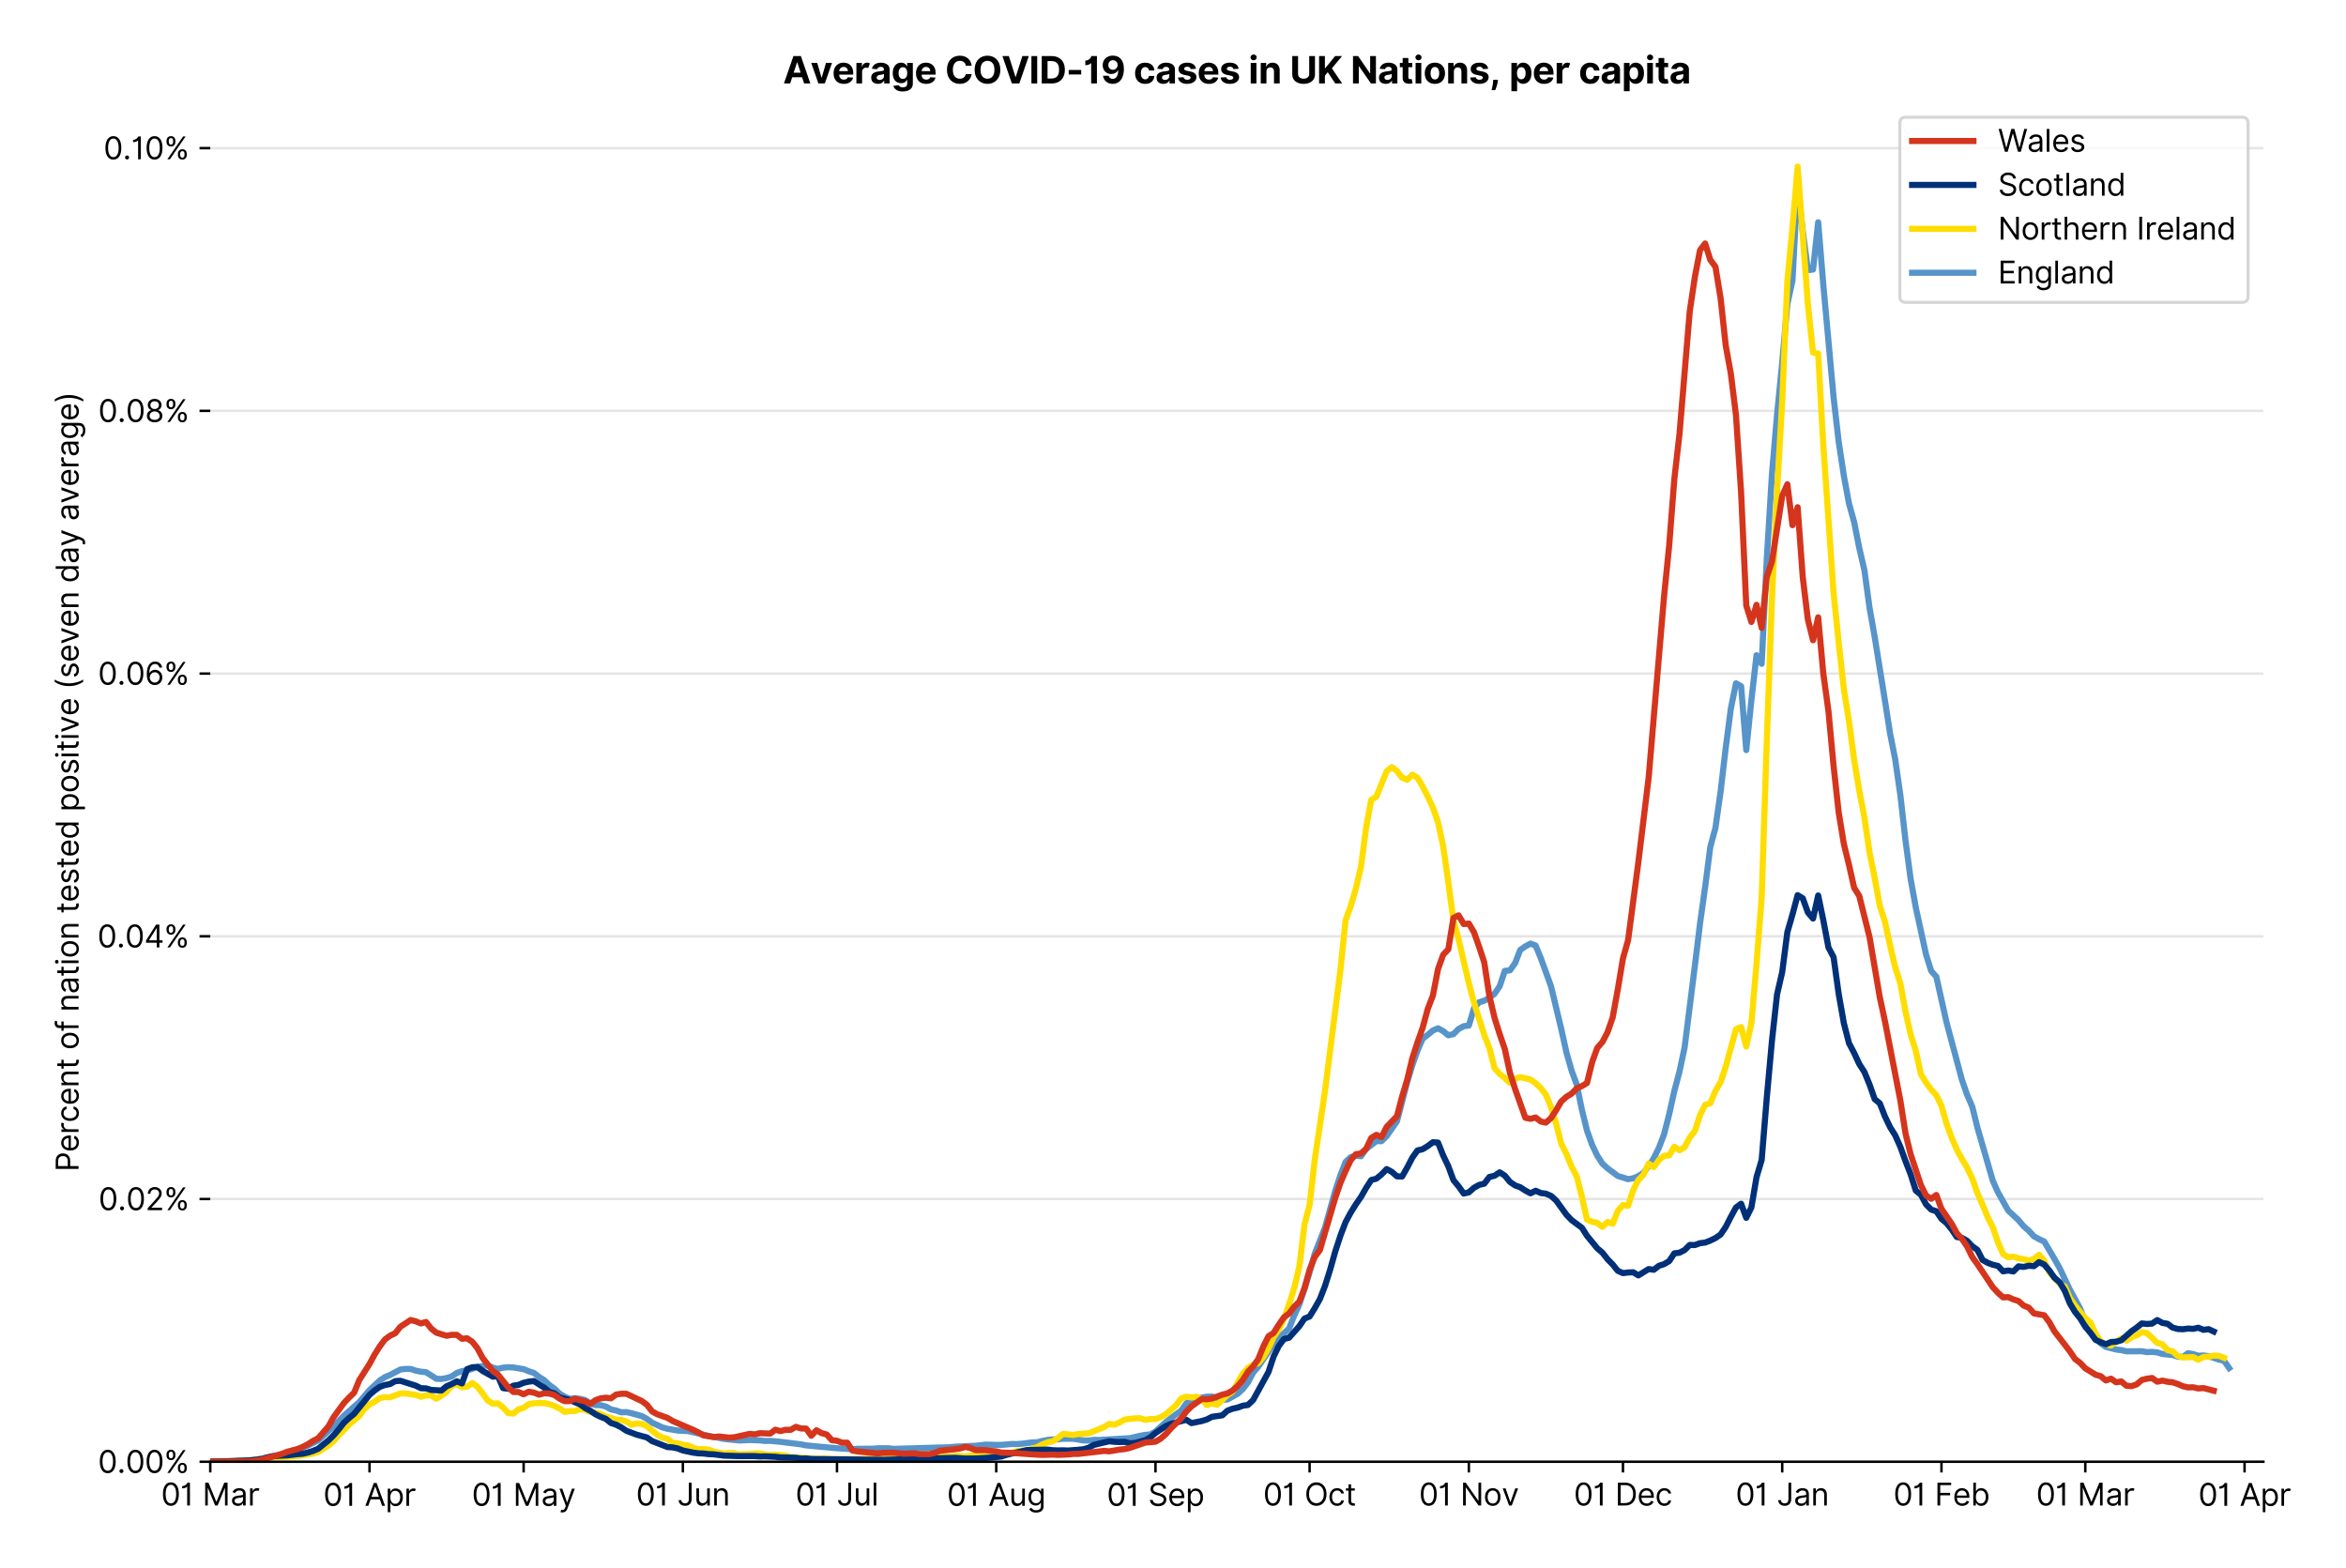 <?xml version="1.0" encoding="utf-8" standalone="no"?>
<!DOCTYPE svg PUBLIC "-//W3C//DTD SVG 1.1//EN"
  "http://www.w3.org/Graphics/SVG/1.1/DTD/svg11.dtd">
<svg version="1.1" viewBox="0 0 765.112 511.276" xmlns="http://www.w3.org/2000/svg" xmlns:xlink="http://www.w3.org/1999/xlink">
 <defs>
  <style type="text/css">*{stroke-linecap:butt;stroke-linejoin:round;}</style>
 </defs>
 <g id="figure_1">
  <g id="patch_1">
   <path d="M 0 511.276 
L 765.112 511.276 
L 765.112 0 
L 0 0 
z
" style="fill:#ffffff;"/>
  </g>
  <g id="axes_1">
   <g id="patch_2">
    <path d="M 68.575 476.745 
L 738.175 476.745 
L 738.175 33.225 
L 68.575 33.225 
z
" style="fill:#ffffff;"/>
   </g>
   <g id="matplotlib.axis_1">
    <g id="xtick_1">
     <g id="line2d_1">
      <defs>
       <path d="M 0 0 
L 0 3.5 
" id="mebb589c4d4" style="stroke:#000000;stroke-width:0.8;"/>
      </defs>
      <g>
       <use style="stroke:#000000;stroke-width:0.8;" x="68.575" xlink:href="#mebb589c4d4" y="476.745"/>
      </g>
     </g>
     <g id="text_1">
      <!-- 01 Mar -->
      <g transform="translate(52.538 491.018)scale(0.1 -0.1)">
       <defs>
        <path d="M 2000 -64 
Q 1230 -64 806 561 
Q 382 1186 382 2327 
Q 382 3459 809 4088 
Q 1236 4718 2000 4718 
Q 2764 4718 3191 4088 
Q 3618 3459 3618 2327 
Q 3618 1186 3194 561 
Q 2771 -64 2000 -64 
z
M 2000 436 
Q 2509 436 2791 927 
Q 3073 1418 3073 2327 
Q 3073 3234 2789 3730 
Q 2505 4227 2000 4227 
Q 1496 4227 1211 3730 
Q 927 3234 927 2327 
Q 927 1418 1210 927 
Q 1493 436 2000 436 
z
" id="Inter-Regular-30" transform="scale(0.016)"/>
        <path d="M 1973 4655 
L 1973 0 
L 1409 0 
L 1409 3836 
L 1373 3836 
Q 1341 3773 1209 3692 
Q 1077 3611 868 3551 
Q 659 3491 391 3491 
L 391 3964 
Q 661 3964 859 4061 
Q 1057 4159 1190 4291 
Q 1323 4423 1392 4529 
Q 1461 4636 1473 4655 
L 1973 4655 
z
" id="Inter-Regular-31" transform="scale(0.016)"/>
        <path id="Inter-Regular-20" transform="scale(0.016)"/>
        <path d="M 564 4655 
L 1236 4655 
L 2818 791 
L 2873 791 
L 4455 4655 
L 5127 4655 
L 5127 0 
L 4600 0 
L 4600 3536 
L 4555 3536 
L 3100 0 
L 2591 0 
L 1136 3536 
L 1091 3536 
L 1091 0 
L 564 0 
L 564 4655 
z
" id="Inter-Regular-4d" transform="scale(0.016)"/>
        <path d="M 1518 -82 
Q 1186 -82 916 44 
Q 646 170 486 410 
Q 327 650 327 991 
Q 327 1291 445 1478 
Q 564 1666 761 1773 
Q 959 1880 1199 1933 
Q 1439 1986 1682 2018 
Q 2000 2059 2199 2080 
Q 2398 2102 2490 2154 
Q 2582 2207 2582 2336 
L 2582 2355 
Q 2582 2691 2399 2877 
Q 2216 3064 1846 3064 
Q 1461 3064 1243 2895 
Q 1025 2727 936 2536 
L 427 2718 
Q 564 3036 792 3214 
Q 1021 3393 1292 3464 
Q 1564 3536 1827 3536 
Q 1996 3536 2215 3496 
Q 2434 3457 2640 3334 
Q 2846 3211 2982 2963 
Q 3118 2716 3118 2300 
L 3118 0 
L 2582 0 
L 2582 473 
L 2555 473 
Q 2500 359 2373 229 
Q 2246 100 2034 9 
Q 1823 -82 1518 -82 
z
M 1600 400 
Q 1918 400 2137 525 
Q 2357 650 2469 847 
Q 2582 1045 2582 1264 
L 2582 1755 
Q 2548 1714 2433 1681 
Q 2318 1648 2169 1624 
Q 2021 1600 1881 1583 
Q 1741 1566 1655 1555 
Q 1446 1527 1265 1467 
Q 1084 1407 974 1287 
Q 864 1168 864 964 
Q 864 684 1072 542 
Q 1280 400 1600 400 
z
" id="Inter-Regular-61" transform="scale(0.016)"/>
        <path d="M 491 0 
L 491 3491 
L 1009 3491 
L 1009 2964 
L 1046 2964 
Q 1139 3223 1389 3384 
Q 1639 3545 1955 3545 
Q 2100 3545 2209 3511 
Q 2318 3477 2400 3418 
L 2218 2964 
Q 2161 2993 2085 3010 
Q 2009 3027 1909 3027 
Q 1527 3027 1277 2794 
Q 1027 2561 1027 2209 
L 1027 0 
L 491 0 
z
" id="Inter-Regular-72" transform="scale(0.016)"/>
       </defs>
       <use xlink:href="#Inter-Regular-30"/>
       <use x="62.5" xlink:href="#Inter-Regular-31"/>
       <use x="106.676" xlink:href="#Inter-Regular-20"/>
       <use x="134.801" xlink:href="#Inter-Regular-4d"/>
       <use x="225.994" xlink:href="#Inter-Regular-61"/>
       <use x="282.386" xlink:href="#Inter-Regular-72"/>
      </g>
     </g>
    </g>
    <g id="xtick_2">
     <g id="line2d_2">
      <g>
       <use style="stroke:#000000;stroke-width:0.8;" x="120.512" xlink:href="#mebb589c4d4" y="476.745"/>
      </g>
     </g>
     <g id="text_2">
      <!-- 01 Apr -->
      <g transform="translate(105.427 491.117)scale(0.1 -0.1)">
       <defs>
        <path d="M 755 0 
L 164 0 
L 1873 4655 
L 2455 4655 
L 4164 0 
L 3573 0 
L 3105 1318 
L 1223 1318 
L 755 0 
z
M 1400 1818 
L 2927 1818 
L 2182 3918 
L 2146 3918 
L 1400 1818 
z
" id="Inter-Regular-41" transform="scale(0.016)"/>
        <path d="M 491 -1309 
L 491 3491 
L 1009 3491 
L 1009 2936 
L 1073 2936 
Q 1132 3027 1237 3169 
Q 1343 3311 1542 3423 
Q 1741 3536 2082 3536 
Q 2523 3536 2859 3315 
Q 3196 3095 3384 2690 
Q 3573 2286 3573 1736 
Q 3573 1182 3384 776 
Q 3196 370 2861 148 
Q 2527 -73 2091 -73 
Q 1755 -73 1552 39 
Q 1350 152 1241 296 
Q 1132 441 1073 536 
L 1027 536 
L 1027 -1309 
L 491 -1309 
z
M 1018 1745 
Q 1018 1152 1276 780 
Q 1534 409 2018 409 
Q 2355 409 2581 587 
Q 2807 766 2921 1069 
Q 3036 1373 3036 1745 
Q 3036 2114 2923 2410 
Q 2811 2707 2585 2881 
Q 2359 3055 2018 3055 
Q 1527 3055 1272 2693 
Q 1018 2332 1018 1745 
z
" id="Inter-Regular-70" transform="scale(0.016)"/>
       </defs>
       <use xlink:href="#Inter-Regular-30"/>
       <use x="62.5" xlink:href="#Inter-Regular-31"/>
       <use x="106.676" xlink:href="#Inter-Regular-20"/>
       <use x="134.801" xlink:href="#Inter-Regular-41"/>
       <use x="202.415" xlink:href="#Inter-Regular-70"/>
       <use x="263.352" xlink:href="#Inter-Regular-72"/>
      </g>
     </g>
    </g>
    <g id="xtick_3">
     <g id="line2d_3">
      <g>
       <use style="stroke:#000000;stroke-width:0.8;" x="170.773" xlink:href="#mebb589c4d4" y="476.745"/>
      </g>
     </g>
     <g id="text_3">
      <!-- 01 May -->
      <g transform="translate(153.87 491.117)scale(0.1 -0.1)">
       <defs>
        <path d="M 818 -1355 
Q 682 -1355 575 -1333 
Q 468 -1311 427 -1291 
L 564 -818 
Q 857 -893 1053 -814 
Q 1250 -736 1391 -345 
L 1509 -18 
L 218 3491 
L 800 3491 
L 1764 709 
L 1800 709 
L 2764 3491 
L 3346 3491 
L 1846 -564 
Q 1550 -1355 818 -1355 
z
" id="Inter-Regular-79" transform="scale(0.016)"/>
       </defs>
       <use xlink:href="#Inter-Regular-30"/>
       <use x="62.5" xlink:href="#Inter-Regular-31"/>
       <use x="106.676" xlink:href="#Inter-Regular-20"/>
       <use x="134.801" xlink:href="#Inter-Regular-4d"/>
       <use x="225.994" xlink:href="#Inter-Regular-61"/>
       <use x="282.386" xlink:href="#Inter-Regular-79"/>
      </g>
     </g>
    </g>
    <g id="xtick_4">
     <g id="line2d_4">
      <g>
       <use style="stroke:#000000;stroke-width:0.8;" x="222.71" xlink:href="#mebb589c4d4" y="476.745"/>
      </g>
     </g>
     <g id="text_4">
      <!-- 01 Jun -->
      <g transform="translate(207.426 491.018)scale(0.1 -0.1)">
       <defs>
        <path d="M 2346 4655 
L 2909 4655 
L 2909 1327 
Q 2909 657 2549 296 
Q 2189 -64 1582 -64 
Q 1200 -64 902 76 
Q 605 216 434 475 
Q 264 734 264 1091 
L 818 1091 
Q 818 795 1034 615 
Q 1250 436 1582 436 
Q 1948 436 2147 664 
Q 2346 893 2346 1327 
L 2346 4655 
z
" id="Inter-Regular-4a" transform="scale(0.016)"/>
        <path d="M 2691 1427 
L 2691 3491 
L 3227 3491 
L 3227 0 
L 2691 0 
L 2691 591 
L 2655 591 
Q 2532 325 2273 140 
Q 2014 -45 1618 -45 
Q 1127 -45 809 280 
Q 491 605 491 1273 
L 491 3491 
L 1027 3491 
L 1027 1309 
Q 1027 927 1242 700 
Q 1457 473 1791 473 
Q 1991 473 2199 575 
Q 2407 677 2549 888 
Q 2691 1100 2691 1427 
z
" id="Inter-Regular-75" transform="scale(0.016)"/>
        <path d="M 1027 2100 
L 1027 0 
L 491 0 
L 491 3491 
L 1009 3491 
L 1009 2945 
L 1055 2945 
Q 1177 3211 1427 3373 
Q 1677 3536 2073 3536 
Q 2602 3536 2928 3211 
Q 3255 2886 3255 2218 
L 3255 0 
L 2718 0 
L 2718 2182 
Q 2718 2593 2504 2824 
Q 2291 3055 1918 3055 
Q 1534 3055 1280 2806 
Q 1027 2557 1027 2100 
z
" id="Inter-Regular-6e" transform="scale(0.016)"/>
       </defs>
       <use xlink:href="#Inter-Regular-30"/>
       <use x="62.5" xlink:href="#Inter-Regular-31"/>
       <use x="106.676" xlink:href="#Inter-Regular-20"/>
       <use x="134.801" xlink:href="#Inter-Regular-4a"/>
       <use x="189.063" xlink:href="#Inter-Regular-75"/>
       <use x="247.159" xlink:href="#Inter-Regular-6e"/>
      </g>
     </g>
    </g>
    <g id="xtick_5">
     <g id="line2d_5">
      <g>
       <use style="stroke:#000000;stroke-width:0.8;" x="272.972" xlink:href="#mebb589c4d4" y="476.745"/>
      </g>
     </g>
     <g id="text_5">
      <!-- 01 Jul -->
      <g transform="translate(259.428 491.018)scale(0.1 -0.1)">
       <defs>
        <path d="M 1027 4655 
L 1027 0 
L 491 0 
L 491 4655 
L 1027 4655 
z
" id="Inter-Regular-6c" transform="scale(0.016)"/>
       </defs>
       <use xlink:href="#Inter-Regular-30"/>
       <use x="62.5" xlink:href="#Inter-Regular-31"/>
       <use x="106.676" xlink:href="#Inter-Regular-20"/>
       <use x="134.801" xlink:href="#Inter-Regular-4a"/>
       <use x="189.063" xlink:href="#Inter-Regular-75"/>
       <use x="247.159" xlink:href="#Inter-Regular-6c"/>
      </g>
     </g>
    </g>
    <g id="xtick_6">
     <g id="line2d_6">
      <g>
       <use style="stroke:#000000;stroke-width:0.8;" x="324.909" xlink:href="#mebb589c4d4" y="476.745"/>
      </g>
     </g>
     <g id="text_6">
      <!-- 01 Aug -->
      <g transform="translate(308.837 491.117)scale(0.1 -0.1)">
       <defs>
        <path d="M 1900 -1382 
Q 1316 -1382 976 -1169 
Q 636 -957 473 -682 
L 900 -382 
Q 973 -477 1084 -601 
Q 1196 -725 1390 -817 
Q 1584 -909 1900 -909 
Q 2323 -909 2598 -704 
Q 2873 -500 2873 -64 
L 2873 645 
L 2827 645 
Q 2768 550 2660 410 
Q 2552 270 2351 162 
Q 2150 55 1809 55 
Q 1386 55 1051 255 
Q 716 455 521 836 
Q 327 1218 327 1764 
Q 327 2300 516 2699 
Q 705 3098 1041 3317 
Q 1377 3536 1818 3536 
Q 2159 3536 2360 3423 
Q 2561 3311 2669 3169 
Q 2777 3027 2836 2936 
L 2891 2936 
L 2891 3491 
L 3409 3491 
L 3409 -100 
Q 3409 -550 3205 -833 
Q 3002 -1116 2660 -1249 
Q 2318 -1382 1900 -1382 
z
M 1882 536 
Q 2366 536 2624 864 
Q 2882 1193 2882 1773 
Q 2882 2339 2627 2697 
Q 2373 3055 1882 3055 
Q 1541 3055 1315 2882 
Q 1089 2709 976 2418 
Q 864 2127 864 1773 
Q 864 1227 1120 881 
Q 1377 536 1882 536 
z
" id="Inter-Regular-67" transform="scale(0.016)"/>
       </defs>
       <use xlink:href="#Inter-Regular-30"/>
       <use x="62.5" xlink:href="#Inter-Regular-31"/>
       <use x="106.676" xlink:href="#Inter-Regular-20"/>
       <use x="134.801" xlink:href="#Inter-Regular-41"/>
       <use x="202.415" xlink:href="#Inter-Regular-75"/>
       <use x="260.511" xlink:href="#Inter-Regular-67"/>
      </g>
     </g>
    </g>
    <g id="xtick_7">
     <g id="line2d_7">
      <g>
       <use style="stroke:#000000;stroke-width:0.8;" x="376.846" xlink:href="#mebb589c4d4" y="476.745"/>
      </g>
     </g>
     <g id="text_7">
      <!-- 01 Sep -->
      <g transform="translate(360.958 491.117)scale(0.1 -0.1)">
       <defs>
        <path d="M 3109 3491 
Q 3068 3836 2777 4027 
Q 2486 4218 2064 4218 
Q 1600 4218 1318 3999 
Q 1036 3780 1036 3445 
Q 1036 3195 1189 3042 
Q 1343 2889 1553 2803 
Q 1764 2718 1936 2673 
L 2409 2545 
Q 2591 2498 2815 2414 
Q 3039 2330 3244 2185 
Q 3450 2041 3584 1816 
Q 3718 1591 3718 1264 
Q 3718 886 3521 581 
Q 3325 277 2949 97 
Q 2573 -82 2036 -82 
Q 1286 -82 845 272 
Q 405 627 364 1200 
L 946 1200 
Q 968 936 1124 764 
Q 1280 593 1519 510 
Q 1759 427 2036 427 
Q 2359 427 2616 533 
Q 2873 639 3023 828 
Q 3173 1018 3173 1273 
Q 3173 1505 3043 1650 
Q 2914 1795 2702 1886 
Q 2491 1977 2246 2045 
L 1673 2209 
Q 1127 2366 809 2657 
Q 491 2948 491 3418 
Q 491 3809 703 4101 
Q 916 4393 1276 4555 
Q 1636 4718 2082 4718 
Q 2532 4718 2882 4558 
Q 3232 4398 3437 4120 
Q 3643 3843 3655 3491 
L 3109 3491 
z
" id="Inter-Regular-53" transform="scale(0.016)"/>
        <path d="M 1955 -73 
Q 1450 -73 1085 151 
Q 721 375 524 778 
Q 327 1182 327 1718 
Q 327 2255 524 2665 
Q 721 3075 1074 3305 
Q 1427 3536 1900 3536 
Q 2173 3536 2439 3445 
Q 2705 3355 2923 3151 
Q 3141 2948 3270 2614 
Q 3400 2280 3400 1791 
L 3400 1564 
L 866 1564 
Q 884 1005 1183 707 
Q 1482 409 1955 409 
Q 2271 409 2498 545 
Q 2725 682 2827 955 
L 3346 809 
Q 3223 414 2854 170 
Q 2486 -73 1955 -73 
z
M 866 2027 
L 2855 2027 
Q 2855 2470 2595 2762 
Q 2336 3055 1900 3055 
Q 1593 3055 1368 2911 
Q 1143 2768 1013 2533 
Q 884 2298 866 2027 
z
" id="Inter-Regular-65" transform="scale(0.016)"/>
       </defs>
       <use xlink:href="#Inter-Regular-30"/>
       <use x="62.5" xlink:href="#Inter-Regular-31"/>
       <use x="106.676" xlink:href="#Inter-Regular-20"/>
       <use x="134.801" xlink:href="#Inter-Regular-53"/>
       <use x="198.58" xlink:href="#Inter-Regular-65"/>
       <use x="256.818" xlink:href="#Inter-Regular-70"/>
      </g>
     </g>
    </g>
    <g id="xtick_8">
     <g id="line2d_8">
      <g>
       <use style="stroke:#000000;stroke-width:0.8;" x="427.107" xlink:href="#mebb589c4d4" y="476.745"/>
      </g>
     </g>
     <g id="text_8">
      <!-- 01 Oct -->
      <g transform="translate(411.951 491.018)scale(0.1 -0.1)">
       <defs>
        <path d="M 4491 2327 
Q 4491 1591 4225 1054 
Q 3959 518 3495 227 
Q 3032 -64 2436 -64 
Q 1841 -64 1377 227 
Q 914 518 648 1054 
Q 382 1591 382 2327 
Q 382 3064 648 3600 
Q 914 4136 1377 4427 
Q 1841 4718 2436 4718 
Q 3032 4718 3495 4427 
Q 3959 4136 4225 3600 
Q 4491 3064 4491 2327 
z
M 3946 2327 
Q 3946 2932 3744 3348 
Q 3543 3764 3201 3977 
Q 2859 4191 2436 4191 
Q 2014 4191 1672 3977 
Q 1330 3764 1128 3348 
Q 927 2932 927 2327 
Q 927 1723 1128 1307 
Q 1330 891 1672 677 
Q 2014 464 2436 464 
Q 2859 464 3201 677 
Q 3543 891 3744 1307 
Q 3946 1723 3946 2327 
z
" id="Inter-Regular-4f" transform="scale(0.016)"/>
        <path d="M 1909 -73 
Q 1418 -73 1063 159 
Q 709 391 518 798 
Q 327 1205 327 1727 
Q 327 2259 524 2667 
Q 721 3075 1074 3305 
Q 1427 3536 1900 3536 
Q 2268 3536 2563 3400 
Q 2859 3264 3047 3018 
Q 3236 2773 3282 2445 
L 2746 2445 
Q 2684 2684 2474 2869 
Q 2264 3055 1909 3055 
Q 1439 3055 1151 2697 
Q 864 2339 864 1745 
Q 864 1139 1148 774 
Q 1432 409 1909 409 
Q 2223 409 2447 570 
Q 2671 732 2746 1018 
L 3282 1018 
Q 3236 709 3058 462 
Q 2880 216 2588 71 
Q 2296 -73 1909 -73 
z
" id="Inter-Regular-63" transform="scale(0.016)"/>
        <path d="M 2009 3491 
L 2009 3036 
L 1264 3036 
L 1264 1000 
Q 1264 773 1331 660 
Q 1398 548 1503 510 
Q 1609 473 1727 473 
Q 1816 473 1873 483 
Q 1930 493 1964 500 
L 2073 18 
Q 2018 -2 1920 -23 
Q 1823 -45 1673 -45 
Q 1446 -45 1228 52 
Q 1011 150 869 350 
Q 727 550 727 855 
L 727 3036 
L 200 3036 
L 200 3491 
L 727 3491 
L 727 4327 
L 1264 4327 
L 1264 3491 
L 2009 3491 
z
" id="Inter-Regular-74" transform="scale(0.016)"/>
       </defs>
       <use xlink:href="#Inter-Regular-30"/>
       <use x="62.5" xlink:href="#Inter-Regular-31"/>
       <use x="106.676" xlink:href="#Inter-Regular-20"/>
       <use x="134.801" xlink:href="#Inter-Regular-4f"/>
       <use x="210.938" xlink:href="#Inter-Regular-63"/>
       <use x="266.761" xlink:href="#Inter-Regular-74"/>
      </g>
     </g>
    </g>
    <g id="xtick_9">
     <g id="line2d_9">
      <g>
       <use style="stroke:#000000;stroke-width:0.8;" x="479.044" xlink:href="#mebb589c4d4" y="476.745"/>
      </g>
     </g>
     <g id="text_9">
      <!-- 01 Nov -->
      <g transform="translate(462.773 491.018)scale(0.1 -0.1)">
       <defs>
        <path d="M 4255 4655 
L 4255 0 
L 3709 0 
L 1173 3655 
L 1127 3655 
L 1127 0 
L 564 0 
L 564 4655 
L 1109 4655 
L 3655 991 
L 3700 991 
L 3700 4655 
L 4255 4655 
z
" id="Inter-Regular-4e" transform="scale(0.016)"/>
        <path d="M 1909 -73 
Q 1436 -73 1080 152 
Q 725 377 526 781 
Q 327 1186 327 1727 
Q 327 2273 526 2679 
Q 725 3086 1080 3311 
Q 1436 3536 1909 3536 
Q 2382 3536 2737 3311 
Q 3093 3086 3292 2679 
Q 3491 2273 3491 1727 
Q 3491 1186 3292 781 
Q 3093 377 2737 152 
Q 2382 -73 1909 -73 
z
M 1909 409 
Q 2268 409 2500 593 
Q 2732 777 2843 1077 
Q 2955 1377 2955 1727 
Q 2955 2077 2843 2379 
Q 2732 2682 2500 2868 
Q 2268 3055 1909 3055 
Q 1550 3055 1318 2868 
Q 1086 2682 975 2379 
Q 864 2077 864 1727 
Q 864 1377 975 1077 
Q 1086 777 1318 593 
Q 1550 409 1909 409 
z
" id="Inter-Regular-6f" transform="scale(0.016)"/>
        <path d="M 3346 3491 
L 2055 0 
L 1509 0 
L 218 3491 
L 800 3491 
L 1764 709 
L 1800 709 
L 2764 3491 
L 3346 3491 
z
" id="Inter-Regular-76" transform="scale(0.016)"/>
       </defs>
       <use xlink:href="#Inter-Regular-30"/>
       <use x="62.5" xlink:href="#Inter-Regular-31"/>
       <use x="106.676" xlink:href="#Inter-Regular-20"/>
       <use x="134.801" xlink:href="#Inter-Regular-4e"/>
       <use x="210.085" xlink:href="#Inter-Regular-6f"/>
       <use x="269.744" xlink:href="#Inter-Regular-76"/>
      </g>
     </g>
    </g>
    <g id="xtick_10">
     <g id="line2d_10">
      <g>
       <use style="stroke:#000000;stroke-width:0.8;" x="529.305" xlink:href="#mebb589c4d4" y="476.745"/>
      </g>
     </g>
     <g id="text_10">
      <!-- 01 Dec -->
      <g transform="translate(513.269 491.018)scale(0.1 -0.1)">
       <defs>
        <path d="M 2000 0 
L 564 0 
L 564 4655 
L 2064 4655 
Q 2741 4655 3223 4376 
Q 3705 4098 3961 3578 
Q 4218 3059 4218 2336 
Q 4218 1609 3959 1085 
Q 3700 561 3204 280 
Q 2709 0 2000 0 
z
M 1127 500 
L 1964 500 
Q 2830 500 3251 992 
Q 3673 1484 3673 2336 
Q 3673 3182 3259 3668 
Q 2846 4155 2027 4155 
L 1127 4155 
L 1127 500 
z
" id="Inter-Regular-44" transform="scale(0.016)"/>
       </defs>
       <use xlink:href="#Inter-Regular-30"/>
       <use x="62.5" xlink:href="#Inter-Regular-31"/>
       <use x="106.676" xlink:href="#Inter-Regular-20"/>
       <use x="134.801" xlink:href="#Inter-Regular-44"/>
       <use x="206.676" xlink:href="#Inter-Regular-65"/>
       <use x="264.915" xlink:href="#Inter-Regular-63"/>
      </g>
     </g>
    </g>
    <g id="xtick_11">
     <g id="line2d_11">
      <g>
       <use style="stroke:#000000;stroke-width:0.8;" x="581.242" xlink:href="#mebb589c4d4" y="476.745"/>
      </g>
     </g>
     <g id="text_11">
      <!-- 01 Jan -->
      <g transform="translate(566.043 491.018)scale(0.1 -0.1)">
       <use xlink:href="#Inter-Regular-30"/>
       <use x="62.5" xlink:href="#Inter-Regular-31"/>
       <use x="106.676" xlink:href="#Inter-Regular-20"/>
       <use x="134.801" xlink:href="#Inter-Regular-4a"/>
       <use x="189.063" xlink:href="#Inter-Regular-61"/>
       <use x="245.455" xlink:href="#Inter-Regular-6e"/>
      </g>
     </g>
    </g>
    <g id="xtick_12">
     <g id="line2d_12">
      <g>
       <use style="stroke:#000000;stroke-width:0.8;" x="633.179" xlink:href="#mebb589c4d4" y="476.745"/>
      </g>
     </g>
     <g id="text_12">
      <!-- 01 Feb -->
      <g transform="translate(617.49 491.018)scale(0.1 -0.1)">
       <defs>
        <path d="M 564 0 
L 564 4655 
L 3355 4655 
L 3355 4155 
L 1127 4155 
L 1127 2582 
L 3146 2582 
L 3146 2082 
L 1127 2082 
L 1127 0 
L 564 0 
z
" id="Inter-Regular-46" transform="scale(0.016)"/>
        <path d="M 564 0 
L 564 4655 
L 1100 4655 
L 1100 2936 
L 1146 2936 
Q 1205 3027 1310 3169 
Q 1416 3311 1615 3423 
Q 1814 3536 2155 3536 
Q 2596 3536 2932 3315 
Q 3268 3095 3457 2690 
Q 3646 2286 3646 1736 
Q 3646 1182 3457 776 
Q 3268 370 2934 148 
Q 2600 -73 2164 -73 
Q 1827 -73 1625 39 
Q 1423 152 1314 296 
Q 1205 441 1146 536 
L 1082 536 
L 1082 0 
L 564 0 
z
M 1091 1745 
Q 1091 1152 1349 780 
Q 1607 409 2091 409 
Q 2427 409 2653 587 
Q 2880 766 2994 1069 
Q 3109 1373 3109 1745 
Q 3109 2114 2996 2410 
Q 2884 2707 2658 2881 
Q 2432 3055 2091 3055 
Q 1600 3055 1345 2693 
Q 1091 2332 1091 1745 
z
" id="Inter-Regular-62" transform="scale(0.016)"/>
       </defs>
       <use xlink:href="#Inter-Regular-30"/>
       <use x="62.5" xlink:href="#Inter-Regular-31"/>
       <use x="106.676" xlink:href="#Inter-Regular-20"/>
       <use x="134.801" xlink:href="#Inter-Regular-46"/>
       <use x="193.466" xlink:href="#Inter-Regular-65"/>
       <use x="251.705" xlink:href="#Inter-Regular-62"/>
      </g>
     </g>
    </g>
    <g id="xtick_13">
     <g id="line2d_13">
      <g>
       <use style="stroke:#000000;stroke-width:0.8;" x="680.09" xlink:href="#mebb589c4d4" y="476.745"/>
      </g>
     </g>
     <g id="text_13">
      <!-- 01 Mar -->
      <g transform="translate(664.053 491.018)scale(0.1 -0.1)">
       <use xlink:href="#Inter-Regular-30"/>
       <use x="62.5" xlink:href="#Inter-Regular-31"/>
       <use x="106.676" xlink:href="#Inter-Regular-20"/>
       <use x="134.801" xlink:href="#Inter-Regular-4d"/>
       <use x="225.994" xlink:href="#Inter-Regular-61"/>
       <use x="282.386" xlink:href="#Inter-Regular-72"/>
      </g>
     </g>
    </g>
    <g id="xtick_14">
     <g id="line2d_14">
      <g>
       <use style="stroke:#000000;stroke-width:0.8;" x="732.027" xlink:href="#mebb589c4d4" y="476.745"/>
      </g>
     </g>
     <g id="text_14">
      <!-- 01 Apr -->
      <g transform="translate(716.942 491.117)scale(0.1 -0.1)">
       <use xlink:href="#Inter-Regular-30"/>
       <use x="62.5" xlink:href="#Inter-Regular-31"/>
       <use x="106.676" xlink:href="#Inter-Regular-20"/>
       <use x="134.801" xlink:href="#Inter-Regular-41"/>
       <use x="202.415" xlink:href="#Inter-Regular-70"/>
       <use x="263.352" xlink:href="#Inter-Regular-72"/>
      </g>
     </g>
    </g>
   </g>
   <g id="matplotlib.axis_2">
    <g id="ytick_1">
     <g id="line2d_15">
      <path clip-path="url(#p901a31df89)" d="M 68.575 476.745 
L 738.175 476.745 
" style="fill:none;stroke:#e5e5e5;stroke-linecap:square;stroke-width:0.8;"/>
     </g>
     <g id="line2d_16">
      <defs>
       <path d="M 0 0 
L -3.5 0 
" id="mbe23394654" style="stroke:#000000;stroke-width:0.8;"/>
      </defs>
      <g>
       <use style="stroke:#000000;stroke-width:0.8;" x="68.575" xlink:href="#mbe23394654" y="476.745"/>
      </g>
     </g>
     <g id="text_15">
      <!-- 0.00% -->
      <g transform="translate(31.944 480.382)scale(0.1 -0.1)">
       <defs>
        <path d="M 882 -36 
Q 714 -36 593 84 
Q 473 205 473 373 
Q 473 541 593 661 
Q 714 782 882 782 
Q 1050 782 1170 661 
Q 1291 541 1291 373 
Q 1291 205 1170 84 
Q 1050 -36 882 -36 
z
" id="Inter-Regular-2e" transform="scale(0.016)"/>
        <path d="M 2855 873 
L 2855 1118 
Q 2855 1373 2960 1585 
Q 3066 1798 3269 1926 
Q 3473 2055 3764 2055 
Q 4059 2055 4259 1926 
Q 4459 1798 4561 1585 
Q 4664 1373 4664 1118 
L 4664 873 
Q 4664 618 4560 405 
Q 4457 193 4256 64 
Q 4055 -64 3764 -64 
Q 3468 -64 3266 64 
Q 3064 193 2959 405 
Q 2855 618 2855 873 
z
M 536 3536 
L 536 3782 
Q 536 4036 642 4248 
Q 748 4461 951 4589 
Q 1155 4718 1446 4718 
Q 1741 4718 1941 4589 
Q 2141 4461 2243 4248 
Q 2346 4036 2346 3782 
L 2346 3536 
Q 2346 3282 2242 3069 
Q 2139 2857 1937 2728 
Q 1736 2600 1446 2600 
Q 1150 2600 948 2728 
Q 746 2857 641 3069 
Q 536 3282 536 3536 
z
M 709 0 
L 3909 4655 
L 4427 4655 
L 1227 0 
L 709 0 
z
M 3318 1118 
L 3318 873 
Q 3318 661 3418 494 
Q 3518 327 3764 327 
Q 4002 327 4101 494 
Q 4200 661 4200 873 
L 4200 1118 
Q 4200 1330 4104 1497 
Q 4009 1664 3764 1664 
Q 3525 1664 3421 1497 
Q 3318 1330 3318 1118 
z
M 1000 3782 
L 1000 3536 
Q 1000 3325 1100 3158 
Q 1200 2991 1446 2991 
Q 1684 2991 1783 3158 
Q 1882 3325 1882 3536 
L 1882 3782 
Q 1882 3993 1786 4160 
Q 1691 4327 1446 4327 
Q 1207 4327 1103 4160 
Q 1000 3993 1000 3782 
z
" id="Inter-Regular-25" transform="scale(0.016)"/>
       </defs>
       <use xlink:href="#Inter-Regular-30"/>
       <use x="62.5" xlink:href="#Inter-Regular-2e"/>
       <use x="90.057" xlink:href="#Inter-Regular-30"/>
       <use x="152.557" xlink:href="#Inter-Regular-30"/>
       <use x="215.057" xlink:href="#Inter-Regular-25"/>
      </g>
     </g>
    </g>
    <g id="ytick_2">
     <g id="line2d_17">
      <path clip-path="url(#p901a31df89)" d="M 68.575 391.058 
L 738.175 391.058 
" style="fill:none;stroke:#e5e5e5;stroke-linecap:square;stroke-width:0.8;"/>
     </g>
     <g id="line2d_18">
      <g>
       <use style="stroke:#000000;stroke-width:0.8;" x="68.575" xlink:href="#mbe23394654" y="391.058"/>
      </g>
     </g>
     <g id="text_16">
      <!-- 0.02% -->
      <g transform="translate(32.142 394.695)scale(0.1 -0.1)">
       <defs>
        <path d="M 482 0 
L 482 409 
L 2018 2091 
Q 2289 2386 2464 2605 
Q 2639 2825 2724 3019 
Q 2809 3214 2809 3427 
Q 2809 3795 2553 4011 
Q 2298 4227 1918 4227 
Q 1514 4227 1275 3985 
Q 1036 3743 1036 3345 
L 500 3345 
Q 500 3755 688 4064 
Q 877 4373 1203 4545 
Q 1530 4718 1936 4718 
Q 2346 4718 2661 4545 
Q 2977 4373 3156 4079 
Q 3336 3786 3336 3427 
Q 3336 3170 3244 2926 
Q 3152 2682 2926 2383 
Q 2700 2084 2300 1655 
L 1255 536 
L 1255 500 
L 3418 500 
L 3418 0 
L 482 0 
z
" id="Inter-Regular-32" transform="scale(0.016)"/>
       </defs>
       <use xlink:href="#Inter-Regular-30"/>
       <use x="62.5" xlink:href="#Inter-Regular-2e"/>
       <use x="90.057" xlink:href="#Inter-Regular-30"/>
       <use x="152.557" xlink:href="#Inter-Regular-32"/>
       <use x="213.068" xlink:href="#Inter-Regular-25"/>
      </g>
     </g>
    </g>
    <g id="ytick_3">
     <g id="line2d_19">
      <path clip-path="url(#p901a31df89)" d="M 68.575 305.372 
L 738.175 305.372 
" style="fill:none;stroke:#e5e5e5;stroke-linecap:square;stroke-width:0.8;"/>
     </g>
     <g id="line2d_20">
      <g>
       <use style="stroke:#000000;stroke-width:0.8;" x="68.575" xlink:href="#mbe23394654" y="305.372"/>
      </g>
     </g>
     <g id="text_17">
      <!-- 0.04% -->
      <g transform="translate(31.773 309.008)scale(0.1 -0.1)">
       <defs>
        <path d="M 373 955 
L 373 1418 
L 2418 4655 
L 3100 4655 
L 3100 1455 
L 3736 1455 
L 3736 955 
L 3100 955 
L 3100 0 
L 2564 0 
L 2564 955 
L 373 955 
z
M 2564 1455 
L 2564 3936 
L 2527 3936 
L 982 1491 
L 982 1455 
L 2564 1455 
z
" id="Inter-Regular-34" transform="scale(0.016)"/>
       </defs>
       <use xlink:href="#Inter-Regular-30"/>
       <use x="62.5" xlink:href="#Inter-Regular-2e"/>
       <use x="90.057" xlink:href="#Inter-Regular-30"/>
       <use x="152.557" xlink:href="#Inter-Regular-34"/>
       <use x="216.761" xlink:href="#Inter-Regular-25"/>
      </g>
     </g>
    </g>
    <g id="ytick_4">
     <g id="line2d_21">
      <path clip-path="url(#p901a31df89)" d="M 68.575 219.685 
L 738.175 219.685 
" style="fill:none;stroke:#e5e5e5;stroke-linecap:square;stroke-width:0.8;"/>
     </g>
     <g id="line2d_22">
      <g>
       <use style="stroke:#000000;stroke-width:0.8;" x="68.575" xlink:href="#mbe23394654" y="219.685"/>
      </g>
     </g>
     <g id="text_18">
      <!-- 0.06% -->
      <g transform="translate(31.958 223.322)scale(0.1 -0.1)">
       <defs>
        <path d="M 2027 -64 
Q 1741 -59 1454 45 
Q 1168 150 932 399 
Q 696 648 552 1074 
Q 409 1500 409 2145 
Q 409 3386 861 4056 
Q 1314 4727 2100 4727 
Q 2686 4727 3073 4384 
Q 3461 4041 3546 3491 
L 2991 3491 
Q 2914 3811 2691 4019 
Q 2468 4227 2100 4227 
Q 1559 4227 1249 3755 
Q 939 3284 936 2427 
L 973 2427 
Q 1164 2716 1461 2880 
Q 1759 3045 2118 3045 
Q 2518 3045 2850 2846 
Q 3182 2648 3382 2299 
Q 3582 1950 3582 1500 
Q 3582 1068 3389 710 
Q 3196 352 2847 142 
Q 2498 -68 2027 -64 
z
M 2027 436 
Q 2314 436 2542 579 
Q 2771 723 2903 964 
Q 3036 1205 3036 1500 
Q 3036 1789 2908 2026 
Q 2780 2264 2556 2404 
Q 2332 2545 2046 2545 
Q 1757 2545 1525 2397 
Q 1293 2250 1157 2010 
Q 1021 1770 1018 1491 
Q 1018 1214 1149 973 
Q 1280 732 1508 584 
Q 1736 436 2027 436 
z
" id="Inter-Regular-36" transform="scale(0.016)"/>
       </defs>
       <use xlink:href="#Inter-Regular-30"/>
       <use x="62.5" xlink:href="#Inter-Regular-2e"/>
       <use x="90.057" xlink:href="#Inter-Regular-30"/>
       <use x="152.557" xlink:href="#Inter-Regular-36"/>
       <use x="214.915" xlink:href="#Inter-Regular-25"/>
      </g>
     </g>
    </g>
    <g id="ytick_5">
     <g id="line2d_23">
      <path clip-path="url(#p901a31df89)" d="M 68.575 133.998 
L 738.175 133.998 
" style="fill:none;stroke:#e5e5e5;stroke-linecap:square;stroke-width:0.8;"/>
     </g>
     <g id="line2d_24">
      <g>
       <use style="stroke:#000000;stroke-width:0.8;" x="68.575" xlink:href="#mbe23394654" y="133.998"/>
      </g>
     </g>
     <g id="text_19">
      <!-- 0.08% -->
      <g transform="translate(32.028 137.635)scale(0.1 -0.1)">
       <defs>
        <path d="M 1973 -64 
Q 1505 -64 1147 103 
Q 789 270 589 564 
Q 389 859 391 1236 
Q 389 1532 507 1783 
Q 625 2034 830 2203 
Q 1036 2373 1291 2418 
L 1291 2445 
Q 957 2532 759 2821 
Q 561 3111 564 3482 
Q 561 3836 743 4115 
Q 925 4395 1244 4556 
Q 1564 4718 1973 4718 
Q 2377 4718 2695 4556 
Q 3014 4395 3197 4115 
Q 3380 3836 3382 3482 
Q 3380 3111 3181 2821 
Q 2982 2532 2655 2445 
L 2655 2418 
Q 2907 2373 3109 2203 
Q 3311 2034 3431 1783 
Q 3552 1532 3555 1236 
Q 3552 859 3351 564 
Q 3150 270 2794 103 
Q 2439 -64 1973 -64 
z
M 1973 436 
Q 2446 436 2722 662 
Q 2998 889 3000 1264 
Q 2998 1527 2864 1729 
Q 2730 1932 2499 2048 
Q 2268 2164 1973 2164 
Q 1675 2164 1442 2048 
Q 1209 1932 1076 1729 
Q 943 1527 946 1264 
Q 943 889 1218 662 
Q 1493 436 1973 436 
z
M 1973 2645 
Q 2348 2645 2591 2864 
Q 2834 3084 2836 3445 
Q 2834 3800 2596 4013 
Q 2359 4227 1973 4227 
Q 1582 4227 1344 4013 
Q 1107 3800 1109 3445 
Q 1107 3084 1349 2864 
Q 1591 2645 1973 2645 
z
" id="Inter-Regular-38" transform="scale(0.016)"/>
       </defs>
       <use xlink:href="#Inter-Regular-30"/>
       <use x="62.5" xlink:href="#Inter-Regular-2e"/>
       <use x="90.057" xlink:href="#Inter-Regular-30"/>
       <use x="152.557" xlink:href="#Inter-Regular-38"/>
       <use x="214.205" xlink:href="#Inter-Regular-25"/>
      </g>
     </g>
    </g>
    <g id="ytick_6">
     <g id="line2d_25">
      <path clip-path="url(#p901a31df89)" d="M 68.575 48.312 
L 738.175 48.312 
" style="fill:none;stroke:#e5e5e5;stroke-linecap:square;stroke-width:0.8;"/>
     </g>
     <g id="line2d_26">
      <g>
       <use style="stroke:#000000;stroke-width:0.8;" x="68.575" xlink:href="#mbe23394654" y="48.312"/>
      </g>
     </g>
     <g id="text_20">
      <!-- 0.10% -->
      <g transform="translate(33.777 51.948)scale(0.1 -0.1)">
       <use xlink:href="#Inter-Regular-30"/>
       <use x="62.5" xlink:href="#Inter-Regular-2e"/>
       <use x="90.057" xlink:href="#Inter-Regular-31"/>
       <use x="134.233" xlink:href="#Inter-Regular-30"/>
       <use x="196.733" xlink:href="#Inter-Regular-25"/>
      </g>
     </g>
    </g>
    <g id="text_21">
     <!-- Percent of nation tested positive (seven day average) -->
     <g transform="translate(25.614 382.124)rotate(-90)scale(0.1 -0.1)">
      <defs>
       <path d="M 564 0 
L 564 4655 
L 2136 4655 
Q 2684 4655 3033 4458 
Q 3382 4261 3550 3927 
Q 3718 3593 3718 3182 
Q 3718 2770 3551 2434 
Q 3384 2098 3036 1899 
Q 2689 1700 2146 1700 
L 1127 1700 
L 1127 0 
L 564 0 
z
M 1127 2200 
L 2127 2200 
Q 2689 2200 2926 2482 
Q 3164 2764 3164 3182 
Q 3164 3602 2925 3878 
Q 2686 4155 2118 4155 
L 1127 4155 
L 1127 2200 
z
" id="Inter-Regular-50" transform="scale(0.016)"/>
       <path d="M 2046 3491 
L 2046 3036 
L 1264 3036 
L 1264 0 
L 727 0 
L 727 3036 
L 164 3036 
L 164 3491 
L 727 3491 
L 727 3973 
Q 727 4273 868 4473 
Q 1009 4673 1234 4773 
Q 1459 4873 1709 4873 
Q 1907 4873 2032 4841 
Q 2157 4809 2218 4782 
L 2064 4318 
Q 2023 4332 1951 4352 
Q 1880 4373 1764 4373 
Q 1498 4373 1381 4239 
Q 1264 4105 1264 3845 
L 1264 3491 
L 2046 3491 
z
" id="Inter-Regular-66" transform="scale(0.016)"/>
       <path d="M 491 0 
L 491 3491 
L 1027 3491 
L 1027 0 
L 491 0 
z
M 764 4073 
Q 607 4073 494 4179 
Q 382 4286 382 4436 
Q 382 4586 494 4693 
Q 607 4800 764 4800 
Q 921 4800 1033 4693 
Q 1146 4586 1146 4436 
Q 1146 4286 1033 4179 
Q 921 4073 764 4073 
z
" id="Inter-Regular-69" transform="scale(0.016)"/>
       <path d="M 2964 2709 
L 2482 2573 
Q 2411 2755 2245 2914 
Q 2080 3073 1727 3073 
Q 1407 3073 1194 2926 
Q 982 2780 982 2555 
Q 982 2355 1127 2239 
Q 1273 2123 1582 2045 
L 2100 1918 
Q 3027 1691 3027 973 
Q 3027 673 2855 436 
Q 2684 200 2377 63 
Q 2071 -73 1664 -73 
Q 1130 -73 780 159 
Q 430 391 336 836 
L 846 964 
Q 989 400 1655 400 
Q 2030 400 2251 560 
Q 2473 720 2473 945 
Q 2473 1316 1955 1436 
L 1373 1573 
Q 893 1686 669 1926 
Q 446 2166 446 2527 
Q 446 2823 613 3050 
Q 780 3277 1069 3406 
Q 1359 3536 1727 3536 
Q 2246 3536 2542 3309 
Q 2839 3082 2964 2709 
z
" id="Inter-Regular-73" transform="scale(0.016)"/>
       <path d="M 1809 -73 
Q 1373 -73 1039 148 
Q 705 370 516 776 
Q 327 1182 327 1736 
Q 327 2286 516 2690 
Q 705 3095 1041 3315 
Q 1377 3536 1818 3536 
Q 2159 3536 2358 3423 
Q 2557 3311 2662 3169 
Q 2768 3027 2827 2936 
L 2873 2936 
L 2873 4655 
L 3409 4655 
L 3409 0 
L 2891 0 
L 2891 536 
L 2827 536 
Q 2768 441 2659 296 
Q 2550 152 2348 39 
Q 2146 -73 1809 -73 
z
M 1882 409 
Q 2366 409 2624 780 
Q 2882 1152 2882 1745 
Q 2882 2332 2627 2693 
Q 2373 3055 1882 3055 
Q 1541 3055 1315 2881 
Q 1089 2707 976 2410 
Q 864 2114 864 1745 
Q 864 1373 978 1069 
Q 1093 766 1319 587 
Q 1546 409 1882 409 
z
" id="Inter-Regular-64" transform="scale(0.016)"/>
       <path d="M 682 1964 
Q 682 2823 906 3544 
Q 1130 4266 1546 4873 
L 2018 4873 
Q 1800 4573 1623 4095 
Q 1446 3618 1341 3061 
Q 1236 2505 1236 1964 
Q 1236 1423 1341 866 
Q 1446 309 1623 -168 
Q 1800 -645 2018 -945 
L 1546 -945 
Q 1130 -339 906 383 
Q 682 1105 682 1964 
z
" id="Inter-Regular-28" transform="scale(0.016)"/>
       <path d="M 1638 1940 
Q 1638 1081 1414 359 
Q 1191 -362 775 -969 
L 302 -969 
Q 520 -669 697 -191 
Q 875 286 979 842 
Q 1084 1399 1084 1940 
Q 1084 2481 979 3038 
Q 875 3595 697 4072 
Q 520 4549 302 4849 
L 775 4849 
Q 1191 4243 1414 3521 
Q 1638 2799 1638 1940 
z
" id="Inter-Regular-29" transform="scale(0.016)"/>
      </defs>
      <use xlink:href="#Inter-Regular-50"/>
      <use x="63.494" xlink:href="#Inter-Regular-65"/>
      <use x="121.733" xlink:href="#Inter-Regular-72"/>
      <use x="160.085" xlink:href="#Inter-Regular-63"/>
      <use x="215.909" xlink:href="#Inter-Regular-65"/>
      <use x="274.148" xlink:href="#Inter-Regular-6e"/>
      <use x="332.671" xlink:href="#Inter-Regular-74"/>
      <use x="369.034" xlink:href="#Inter-Regular-20"/>
      <use x="397.159" xlink:href="#Inter-Regular-6f"/>
      <use x="456.818" xlink:href="#Inter-Regular-66"/>
      <use x="492.898" xlink:href="#Inter-Regular-20"/>
      <use x="521.023" xlink:href="#Inter-Regular-6e"/>
      <use x="579.546" xlink:href="#Inter-Regular-61"/>
      <use x="635.938" xlink:href="#Inter-Regular-74"/>
      <use x="672.301" xlink:href="#Inter-Regular-69"/>
      <use x="696.023" xlink:href="#Inter-Regular-6f"/>
      <use x="755.682" xlink:href="#Inter-Regular-6e"/>
      <use x="814.205" xlink:href="#Inter-Regular-20"/>
      <use x="842.33" xlink:href="#Inter-Regular-74"/>
      <use x="878.693" xlink:href="#Inter-Regular-65"/>
      <use x="936.932" xlink:href="#Inter-Regular-73"/>
      <use x="989.205" xlink:href="#Inter-Regular-74"/>
      <use x="1025.568" xlink:href="#Inter-Regular-65"/>
      <use x="1083.807" xlink:href="#Inter-Regular-64"/>
      <use x="1145.881" xlink:href="#Inter-Regular-20"/>
      <use x="1174.006" xlink:href="#Inter-Regular-70"/>
      <use x="1234.943" xlink:href="#Inter-Regular-6f"/>
      <use x="1294.602" xlink:href="#Inter-Regular-73"/>
      <use x="1346.875" xlink:href="#Inter-Regular-69"/>
      <use x="1370.597" xlink:href="#Inter-Regular-74"/>
      <use x="1406.96" xlink:href="#Inter-Regular-69"/>
      <use x="1430.682" xlink:href="#Inter-Regular-76"/>
      <use x="1486.364" xlink:href="#Inter-Regular-65"/>
      <use x="1544.603" xlink:href="#Inter-Regular-20"/>
      <use x="1572.728" xlink:href="#Inter-Regular-28"/>
      <use x="1608.949" xlink:href="#Inter-Regular-73"/>
      <use x="1661.222" xlink:href="#Inter-Regular-65"/>
      <use x="1719.46" xlink:href="#Inter-Regular-76"/>
      <use x="1775.142" xlink:href="#Inter-Regular-65"/>
      <use x="1833.381" xlink:href="#Inter-Regular-6e"/>
      <use x="1891.904" xlink:href="#Inter-Regular-20"/>
      <use x="1920.029" xlink:href="#Inter-Regular-64"/>
      <use x="1982.103" xlink:href="#Inter-Regular-61"/>
      <use x="2038.495" xlink:href="#Inter-Regular-79"/>
      <use x="2094.176" xlink:href="#Inter-Regular-20"/>
      <use x="2122.301" xlink:href="#Inter-Regular-61"/>
      <use x="2178.694" xlink:href="#Inter-Regular-76"/>
      <use x="2234.375" xlink:href="#Inter-Regular-65"/>
      <use x="2292.614" xlink:href="#Inter-Regular-72"/>
      <use x="2330.966" xlink:href="#Inter-Regular-61"/>
      <use x="2387.358" xlink:href="#Inter-Regular-67"/>
      <use x="2448.296" xlink:href="#Inter-Regular-65"/>
      <use x="2506.535" xlink:href="#Inter-Regular-29"/>
     </g>
    </g>
   </g>
   <g id="line2d_27">
    <path clip-path="url(#p901a31df89)" d="M 16.638 476.73 
L 43.444 476.743 
L 68.575 476.686 
L 80.303 476.349 
L 83.653 476.065 
L 92.03 474.329 
L 95.381 473.376 
L 100.407 471.459 
L 103.758 469.803 
L 107.109 466.746 
L 108.784 465.282 
L 112.135 461.749 
L 117.161 457.322 
L 120.512 453.384 
L 123.863 450.245 
L 125.538 449.145 
L 127.213 448.447 
L 130.564 446.664 
L 132.24 446.476 
L 133.915 446.481 
L 135.59 447.033 
L 137.266 447.379 
L 138.941 447.528 
L 142.292 449.672 
L 143.967 449.754 
L 145.643 449.445 
L 147.318 448.914 
L 148.993 447.775 
L 150.669 447.2 
L 152.344 446.938 
L 154.02 446.462 
L 155.695 445.822 
L 159.046 445.282 
L 160.721 446.079 
L 162.396 446.445 
L 164.072 446.062 
L 165.747 445.916 
L 167.423 445.995 
L 170.773 446.551 
L 172.449 447.236 
L 174.124 447.779 
L 175.8 449.069 
L 177.475 450.127 
L 179.15 451.72 
L 180.826 452.923 
L 182.501 454.52 
L 184.176 455.551 
L 185.852 456.239 
L 187.527 456.002 
L 189.203 456.239 
L 190.878 456.656 
L 192.553 457.736 
L 194.229 458.265 
L 195.904 458.291 
L 197.58 458.743 
L 199.255 459.67 
L 200.93 460.033 
L 202.606 460.616 
L 204.281 460.552 
L 205.956 460.921 
L 209.307 461.851 
L 210.983 462.752 
L 212.658 463.985 
L 216.009 465.546 
L 217.684 466.004 
L 221.035 466.565 
L 224.386 466.744 
L 231.087 468.282 
L 236.113 469.302 
L 241.14 469.816 
L 244.49 469.659 
L 247.841 469.783 
L 249.516 469.966 
L 251.192 469.934 
L 254.543 470.246 
L 261.244 471.077 
L 262.919 471.414 
L 267.946 471.891 
L 272.972 472.339 
L 277.998 472.658 
L 279.673 472.515 
L 284.699 472.483 
L 286.375 472.352 
L 289.726 472.339 
L 291.401 472.542 
L 309.83 472.012 
L 311.506 471.826 
L 314.856 471.689 
L 318.207 471.534 
L 321.558 471.153 
L 324.909 471.252 
L 326.584 471.253 
L 329.935 470.958 
L 331.61 470.99 
L 333.286 470.857 
L 336.636 470.443 
L 338.312 470.397 
L 339.987 469.947 
L 341.663 469.63 
L 343.338 469.465 
L 345.013 469.423 
L 346.689 469.236 
L 350.039 469.255 
L 353.39 469.801 
L 355.066 469.824 
L 356.741 469.606 
L 358.416 469.642 
L 368.469 469.056 
L 371.819 468.291 
L 373.495 467.986 
L 375.17 467.846 
L 376.846 466.902 
L 380.196 463.836 
L 383.547 461.275 
L 385.222 460.098 
L 386.898 457.702 
L 388.573 456.537 
L 390.249 456.281 
L 391.924 455.808 
L 393.599 455.52 
L 395.275 455.5 
L 396.95 455.881 
L 398.626 456.496 
L 400.301 456.45 
L 403.652 454.568 
L 405.327 453.025 
L 407.002 450.882 
L 408.678 447.71 
L 410.353 445.753 
L 415.379 438.345 
L 417.055 436.426 
L 420.406 433.3 
L 422.081 429.08 
L 423.756 425.419 
L 425.432 420.383 
L 427.107 414.932 
L 428.782 408.914 
L 432.133 400.369 
L 435.484 388.369 
L 437.159 383.288 
L 438.835 378.98 
L 440.51 377.415 
L 442.186 376.923 
L 443.861 377.115 
L 445.536 374.77 
L 448.887 372.17 
L 450.562 372.192 
L 452.238 370.521 
L 455.589 365.74 
L 458.939 352.896 
L 460.615 347.411 
L 462.29 342.66 
L 463.966 338.787 
L 465.641 337.52 
L 467.316 336.093 
L 468.992 335.38 
L 470.667 336.304 
L 472.342 337.664 
L 474.018 337.27 
L 475.693 335.599 
L 477.369 334.693 
L 479.044 334.474 
L 480.719 328.853 
L 482.395 326.875 
L 484.07 326.379 
L 485.745 325.402 
L 487.421 324.121 
L 489.096 321.654 
L 490.772 316.66 
L 492.447 316.481 
L 494.122 314.129 
L 495.798 309.826 
L 497.473 308.658 
L 499.149 307.755 
L 500.824 308.387 
L 502.499 312.456 
L 505.85 321.707 
L 509.201 335.698 
L 510.876 343.283 
L 512.552 349.178 
L 514.227 353.723 
L 515.902 361.906 
L 517.578 368.745 
L 519.253 373.407 
L 520.929 376.917 
L 522.604 379.521 
L 524.279 381.054 
L 527.63 383.544 
L 530.981 384.576 
L 532.656 384.302 
L 534.332 383.594 
L 536.007 382.508 
L 537.682 380.337 
L 539.358 377.755 
L 541.033 374.329 
L 542.709 369.953 
L 544.384 363.396 
L 546.059 355.833 
L 547.735 349.5 
L 549.41 341.643 
L 552.761 314.965 
L 554.436 301.23 
L 556.112 289.23 
L 557.787 276.244 
L 559.462 270.027 
L 561.138 258.243 
L 562.813 243.985 
L 564.489 231.109 
L 566.164 222.87 
L 567.839 223.813 
L 569.515 244.644 
L 571.19 228.38 
L 572.865 213.698 
L 574.541 216.5 
L 576.216 182.142 
L 577.892 154.708 
L 579.567 135.161 
L 581.242 118.248 
L 582.918 99.194 
L 584.593 91.485 
L 586.269 59.817 
L 587.944 75.517 
L 589.619 88.098 
L 591.295 87.904 
L 592.97 72.496 
L 594.645 92.889 
L 597.996 129.6 
L 599.672 144.14 
L 601.347 155.187 
L 603.022 164.224 
L 604.698 170.274 
L 606.373 178.741 
L 608.048 185.956 
L 609.724 198.247 
L 611.399 207.705 
L 614.75 228.53 
L 616.425 239.242 
L 618.101 247.681 
L 619.776 259.356 
L 621.452 274.158 
L 623.127 286.704 
L 624.802 295.952 
L 628.153 311.346 
L 629.828 316.678 
L 631.504 318.561 
L 634.855 333.545 
L 639.881 352.277 
L 641.556 357.076 
L 643.232 360.967 
L 644.907 367.772 
L 649.933 385.14 
L 651.608 388.874 
L 654.959 394.829 
L 658.31 397.948 
L 659.985 399.947 
L 661.661 401.401 
L 663.336 403.216 
L 665.012 404.135 
L 666.687 404.926 
L 670.038 410.605 
L 671.713 413.572 
L 675.064 420.648 
L 678.415 426.789 
L 680.09 431.134 
L 681.765 433.84 
L 683.441 436.214 
L 685.116 438.158 
L 686.792 439.293 
L 690.142 440.143 
L 691.818 440.347 
L 693.493 440.735 
L 698.519 440.706 
L 700.195 440.985 
L 701.87 440.914 
L 703.545 441.074 
L 705.221 441.594 
L 708.572 441.944 
L 710.247 442.477 
L 711.922 442.555 
L 713.598 441.355 
L 715.273 441.625 
L 716.948 442.182 
L 718.624 442.081 
L 720.299 442.309 
L 723.65 443.426 
L 725.325 443.817 
L 727.001 446.192 
L 727.001 446.192 
" style="fill:none;stroke:#5694ca;stroke-linecap:square;stroke-width:2;"/>
   </g>
   <g id="line2d_28">
    <path clip-path="url(#p901a31df89)" d="M 23.34 476.745 
L 75.277 476.68 
L 78.627 476.454 
L 83.653 476.099 
L 85.329 475.743 
L 87.004 475.678 
L 88.68 475.388 
L 90.355 475.226 
L 92.03 475.258 
L 95.381 475 
L 97.057 474.935 
L 98.732 474.612 
L 100.407 474.418 
L 102.083 474.095 
L 103.758 473.578 
L 107.109 471.444 
L 108.784 470.055 
L 110.46 468.051 
L 112.135 466.435 
L 113.81 464.625 
L 117.161 461.813 
L 118.837 459.55 
L 120.512 458.064 
L 122.187 457.126 
L 123.863 455.995 
L 125.538 455.672 
L 127.213 455.737 
L 130.564 454.476 
L 132.24 454.476 
L 135.59 454.928 
L 137.266 455.543 
L 138.941 455.122 
L 140.616 455.09 
L 142.292 456.189 
L 143.967 455.187 
L 145.643 453.927 
L 147.318 451.987 
L 148.993 451.406 
L 150.669 452.44 
L 152.344 452.246 
L 154.02 451.082 
L 155.695 452.278 
L 157.37 454.411 
L 159.046 456.738 
L 160.721 457.805 
L 162.396 457.708 
L 164.072 459.033 
L 165.747 460.876 
L 167.423 461.037 
L 169.098 459.647 
L 170.773 459.163 
L 172.449 457.967 
L 174.124 457.676 
L 175.8 457.579 
L 177.475 457.611 
L 179.15 457.967 
L 180.826 458.548 
L 182.501 459.356 
L 184.176 460.488 
L 185.852 460.229 
L 187.527 460.197 
L 189.203 459.615 
L 190.878 459.777 
L 192.553 460.552 
L 194.229 460.746 
L 195.904 461.199 
L 197.58 462.007 
L 199.255 462.427 
L 200.93 463.041 
L 202.606 463.073 
L 204.281 463.623 
L 205.956 464.689 
L 207.632 464.237 
L 209.307 464.431 
L 210.983 465.174 
L 214.333 467.954 
L 216.009 468.859 
L 217.684 469.279 
L 219.36 470.604 
L 221.035 470.733 
L 222.71 471.218 
L 224.386 471.444 
L 226.061 472.155 
L 227.736 472.705 
L 229.412 472.608 
L 231.087 472.77 
L 232.763 473.448 
L 236.113 474.062 
L 237.789 473.901 
L 239.464 473.933 
L 241.14 474.353 
L 244.49 474.192 
L 246.166 474.03 
L 247.841 474.03 
L 249.516 474.386 
L 251.192 474.483 
L 252.867 474.418 
L 256.218 474.741 
L 257.893 475.226 
L 266.27 475.743 
L 269.621 475.678 
L 271.296 475.872 
L 281.349 475.84 
L 286.375 475.614 
L 288.05 475.743 
L 291.401 475.517 
L 293.076 475.678 
L 294.752 475.614 
L 296.427 475.323 
L 298.103 474.87 
L 301.453 474.709 
L 304.804 474.741 
L 306.479 474.58 
L 309.83 475.032 
L 311.506 474.838 
L 314.856 475 
L 316.532 474.709 
L 324.909 474.483 
L 328.259 474.03 
L 329.935 473.901 
L 331.61 473.319 
L 333.286 473.093 
L 334.961 472.996 
L 338.312 471.929 
L 339.987 471.089 
L 341.663 470.41 
L 343.338 470.087 
L 345.013 468.988 
L 346.689 467.663 
L 350.039 467.986 
L 351.715 467.695 
L 355.066 467.469 
L 360.092 465.433 
L 361.767 464.398 
L 363.442 464.657 
L 365.118 463.946 
L 366.793 462.976 
L 370.144 462.589 
L 371.819 462.556 
L 373.495 463.106 
L 375.17 462.815 
L 376.846 462.815 
L 378.521 462.201 
L 380.196 461.296 
L 383.547 458.322 
L 385.222 456.092 
L 386.898 455.51 
L 388.573 455.801 
L 390.249 455.543 
L 391.924 456.415 
L 393.599 458.258 
L 395.275 457.74 
L 396.95 458.161 
L 400.301 454.993 
L 401.976 453.894 
L 405.327 447.947 
L 407.002 446.17 
L 408.678 445.103 
L 410.353 444.586 
L 412.029 442.55 
L 413.704 439.738 
L 415.379 436.053 
L 417.055 433.597 
L 418.73 430.138 
L 420.406 425.387 
L 422.081 420.184 
L 423.756 413.105 
L 425.432 399.401 
L 427.107 392.97 
L 428.782 378.296 
L 432.133 355.768 
L 437.159 316.369 
L 438.835 300.177 
L 440.51 295.555 
L 442.186 289.802 
L 443.861 282.756 
L 445.536 269.957 
L 447.212 260.842 
L 448.887 259.84 
L 452.238 251.534 
L 453.913 250.176 
L 455.589 251.469 
L 457.264 253.635 
L 458.939 254.314 
L 460.615 252.665 
L 462.29 253.667 
L 463.966 256.479 
L 465.641 259.776 
L 467.316 263.363 
L 468.992 268.179 
L 470.667 276.033 
L 472.342 287.669 
L 474.018 300.112 
L 475.693 306.35 
L 479.044 320.668 
L 480.719 326.971 
L 484.07 337.572 
L 485.745 341.806 
L 487.421 348.399 
L 489.096 350.242 
L 490.772 351.599 
L 492.447 353.183 
L 494.122 351.793 
L 495.798 351.308 
L 499.149 352.084 
L 500.824 353.28 
L 502.499 354.863 
L 504.175 357.029 
L 505.85 361.101 
L 507.525 366.564 
L 509.201 373.092 
L 510.876 376.389 
L 512.552 380.494 
L 514.227 383.694 
L 515.902 390.287 
L 517.578 397.785 
L 519.253 398.464 
L 520.929 398.852 
L 522.604 400.145 
L 524.279 398.529 
L 525.955 399.111 
L 527.63 394.941 
L 529.305 393.034 
L 530.981 393.26 
L 532.656 388.121 
L 534.332 384.857 
L 536.007 383.112 
L 537.682 379.492 
L 539.358 380.655 
L 541.033 378.361 
L 542.709 376.971 
L 544.384 376.809 
L 546.059 373.997 
L 547.735 375.161 
L 549.41 374.159 
L 551.085 370.991 
L 552.761 368.891 
L 554.436 363.655 
L 556.112 360.358 
L 557.787 359.808 
L 559.462 355.833 
L 561.138 352.924 
L 562.813 347.947 
L 566.164 335.697 
L 567.839 334.986 
L 569.515 341.321 
L 571.19 333.758 
L 572.865 314.366 
L 574.541 292.775 
L 576.216 241.611 
L 577.892 195.651 
L 579.567 160.131 
L 581.242 130.816 
L 582.918 91.74 
L 584.593 74.222 
L 586.269 54.345 
L 589.619 99.271 
L 591.295 114.979 
L 592.97 115.334 
L 594.645 145.296 
L 597.996 193.421 
L 599.672 209.646 
L 601.347 224.772 
L 603.022 235.212 
L 604.698 247.817 
L 606.373 257.836 
L 608.048 266.595 
L 609.724 278.069 
L 611.399 286.343 
L 613.075 295.426 
L 614.75 300.662 
L 616.425 308.354 
L 618.101 315.497 
L 619.776 320.797 
L 621.452 329.912 
L 623.127 337.443 
L 624.802 342.711 
L 626.478 350.371 
L 628.153 353.086 
L 629.828 355.381 
L 631.504 357.191 
L 633.179 360.681 
L 634.855 366.564 
L 636.53 371.121 
L 638.205 374.967 
L 639.881 378.037 
L 641.556 380.849 
L 643.232 384.372 
L 644.907 389.156 
L 646.582 392.905 
L 648.258 396.977 
L 649.933 400.339 
L 651.608 405.187 
L 653.284 409.001 
L 654.959 410.067 
L 656.635 409.841 
L 658.31 410.39 
L 659.985 410.681 
L 661.661 411.166 
L 663.336 410.584 
L 665.012 409.227 
L 666.687 411.199 
L 668.362 414.948 
L 671.713 418.632 
L 673.388 419.57 
L 675.064 423.351 
L 676.739 425.807 
L 680.09 429.945 
L 681.765 431.302 
L 683.441 434.987 
L 685.116 437.475 
L 686.792 438.445 
L 688.467 438.833 
L 690.142 437.605 
L 691.818 436.538 
L 693.493 437.249 
L 695.168 436.15 
L 696.844 435.504 
L 698.519 434.502 
L 700.195 434.76 
L 703.545 437.96 
L 705.221 438.445 
L 706.896 440.32 
L 708.572 440.74 
L 710.247 442.226 
L 711.922 442.711 
L 715.273 442.614 
L 716.948 443.487 
L 718.624 442.582 
L 720.299 442.485 
L 721.975 442.162 
L 723.65 442.194 
L 725.325 442.841 
L 725.325 442.841 
" style="fill:none;stroke:#ffdd00;stroke-linecap:square;stroke-width:2;"/>
   </g>
   <g id="line2d_29">
    <path clip-path="url(#p901a31df89)" d="M 65.224 476.667 
L 68.575 476.667 
L 75.277 476.577 
L 81.978 476.274 
L 85.329 475.849 
L 88.68 474.975 
L 92.03 474.728 
L 93.706 474.672 
L 97.057 474.258 
L 98.732 474.135 
L 100.407 473.743 
L 102.083 473.216 
L 103.758 472.51 
L 107.109 469.799 
L 108.784 468.152 
L 110.46 466.203 
L 112.135 464.063 
L 113.81 462.506 
L 115.486 461.139 
L 120.512 454.933 
L 122.187 453.499 
L 123.863 452.323 
L 125.538 451.718 
L 127.213 451.404 
L 128.889 450.463 
L 130.564 450.34 
L 135.59 451.931 
L 137.266 452.76 
L 138.941 452.816 
L 140.616 453.32 
L 143.967 453.51 
L 145.643 452.132 
L 147.318 451.404 
L 148.993 450.519 
L 150.669 451.202 
L 152.344 446.531 
L 154.02 445.937 
L 155.695 445.836 
L 157.37 447.102 
L 160.721 448.995 
L 162.396 448.85 
L 164.072 452.726 
L 165.747 452.939 
L 167.423 451.931 
L 169.098 451.695 
L 170.773 450.99 
L 172.449 450.62 
L 174.124 450.429 
L 177.475 452.569 
L 179.15 453.958 
L 180.826 454.462 
L 182.501 455.74 
L 185.852 456.625 
L 189.203 458.047 
L 190.878 459.257 
L 192.553 460.131 
L 194.229 461.274 
L 195.904 462.103 
L 197.58 462.753 
L 199.255 464.119 
L 200.93 464.657 
L 202.606 465.52 
L 204.281 466.651 
L 207.632 467.917 
L 210.983 468.825 
L 212.658 470.001 
L 217.684 471.95 
L 219.36 472.062 
L 221.035 472.409 
L 222.71 473.07 
L 226.061 473.776 
L 227.736 474 
L 229.412 474.056 
L 231.087 474.258 
L 232.763 474.325 
L 236.113 474.751 
L 241.14 474.908 
L 246.166 474.908 
L 247.841 475.02 
L 249.516 474.975 
L 252.867 475.132 
L 254.543 475.322 
L 259.569 475.445 
L 261.244 475.726 
L 262.919 475.67 
L 264.595 475.86 
L 288.05 476.118 
L 301.453 475.77 
L 303.129 475.602 
L 304.804 475.647 
L 308.155 475.546 
L 311.506 475.49 
L 314.856 475.714 
L 318.207 475.681 
L 321.558 475.501 
L 323.233 475.389 
L 326.584 475.031 
L 328.259 474.482 
L 334.961 472.936 
L 341.663 472.79 
L 343.338 472.992 
L 345.013 473.059 
L 346.689 473.014 
L 348.364 473.093 
L 351.715 472.835 
L 353.39 472.667 
L 355.066 472.174 
L 356.741 471.256 
L 360.092 470.449 
L 361.767 470.068 
L 363.442 470.247 
L 365.118 470.315 
L 366.793 470.259 
L 368.469 470.751 
L 370.144 470.595 
L 373.495 469.721 
L 375.17 468.78 
L 376.846 467.357 
L 380.196 465.128 
L 381.872 464.399 
L 386.898 463.066 
L 388.573 464.142 
L 391.924 463.47 
L 393.599 462.954 
L 395.275 462.092 
L 398.626 461.61 
L 400.301 460.098 
L 401.976 459.459 
L 403.652 459.078 
L 405.327 458.473 
L 407.002 458.227 
L 408.678 456.636 
L 413.704 447.461 
L 415.379 442.408 
L 417.055 438.98 
L 418.73 436.728 
L 420.406 436.291 
L 423.756 432.538 
L 425.432 430.063 
L 427.107 429.379 
L 428.782 426.668 
L 430.458 423.699 
L 432.133 419.386 
L 433.809 414.087 
L 435.484 408.138 
L 437.159 403.019 
L 438.835 398.605 
L 440.51 395.49 
L 442.186 392.802 
L 443.861 390.393 
L 445.536 387.447 
L 447.212 384.859 
L 448.887 384.411 
L 450.562 383.033 
L 452.238 381.296 
L 453.913 382.193 
L 455.589 383.66 
L 457.264 383.727 
L 458.939 380.803 
L 460.615 377.555 
L 462.29 375.213 
L 463.966 374.81 
L 465.641 373.779 
L 467.316 372.536 
L 468.992 372.648 
L 470.667 376.86 
L 472.342 380.355 
L 474.018 384.892 
L 475.693 386.92 
L 477.369 389.273 
L 479.044 388.881 
L 480.719 387.391 
L 482.395 386.45 
L 484.07 386.058 
L 485.745 383.862 
L 487.421 383.47 
L 489.096 382.349 
L 490.772 383.425 
L 492.447 385.475 
L 494.122 386.618 
L 495.798 387.211 
L 497.473 388.309 
L 499.149 389.194 
L 500.824 388.354 
L 502.499 389.094 
L 504.175 389.318 
L 505.85 390.046 
L 507.525 391.558 
L 510.876 396.185 
L 512.552 397.933 
L 515.902 400.42 
L 517.578 403.052 
L 520.929 407.13 
L 522.604 408.553 
L 524.279 410.693 
L 525.955 412.407 
L 527.63 414.491 
L 529.305 415.219 
L 530.981 415.017 
L 532.656 414.95 
L 534.332 415.969 
L 537.682 413.908 
L 539.358 414.132 
L 541.033 412.833 
L 542.709 412.295 
L 544.384 411.309 
L 546.059 408.777 
L 547.735 408.564 
L 549.41 407.702 
L 551.085 406.032 
L 552.761 406.077 
L 554.436 405.461 
L 556.112 405.259 
L 557.787 404.61 
L 559.462 403.792 
L 561.138 402.649 
L 562.813 400.173 
L 564.489 396.868 
L 566.164 393.81 
L 567.839 392.6 
L 569.515 397.193 
L 571.19 393.81 
L 572.865 383.94 
L 574.541 378.316 
L 576.216 357.961 
L 577.892 339.487 
L 579.567 324.285 
L 581.242 317.037 
L 582.918 304.041 
L 584.593 298.238 
L 586.269 291.953 
L 587.944 292.973 
L 589.619 297.611 
L 591.295 299.582 
L 592.97 292.054 
L 594.645 300.12 
L 596.321 309.004 
L 597.996 312.197 
L 599.672 324.229 
L 601.347 333.74 
L 603.022 340.227 
L 604.698 343.431 
L 606.373 347.038 
L 608.048 349.637 
L 609.724 353.715 
L 611.399 358.476 
L 613.075 359.865 
L 614.75 364.145 
L 616.425 367.618 
L 618.101 370.295 
L 619.776 374.059 
L 621.452 378.709 
L 623.127 383.01 
L 624.802 388.309 
L 626.478 389.676 
L 628.153 392.813 
L 629.828 394.516 
L 631.504 395.042 
L 633.179 397.529 
L 634.855 398.93 
L 636.53 401.002 
L 638.205 403.456 
L 639.881 403.736 
L 641.556 404.699 
L 643.232 406.469 
L 644.907 407.657 
L 646.582 410.939 
L 648.258 411.869 
L 649.933 412.496 
L 651.608 412.889 
L 653.284 414.647 
L 654.959 414.367 
L 656.635 414.692 
L 658.31 413.012 
L 659.985 413.202 
L 661.661 412.821 
L 663.336 412.956 
L 665.012 411.634 
L 666.687 412.429 
L 668.362 414.39 
L 670.038 416.754 
L 671.713 418.187 
L 673.388 420.988 
L 675.064 425.122 
L 676.739 427.889 
L 678.415 429.973 
L 680.09 432.706 
L 681.765 434.689 
L 683.441 436.986 
L 685.116 437.781 
L 686.792 438.431 
L 688.467 437.703 
L 690.142 437.602 
L 691.818 437.132 
L 695.168 434.174 
L 696.844 432.998 
L 698.519 431.642 
L 700.195 431.81 
L 701.87 431.687 
L 703.545 430.544 
L 705.221 431.463 
L 706.896 431.743 
L 708.572 432.987 
L 710.247 433.446 
L 711.922 433.524 
L 713.598 433.311 
L 715.273 433.401 
L 716.948 433.031 
L 718.624 433.726 
L 720.299 433.502 
L 721.975 434.275 
L 721.975 434.275 
" style="fill:none;stroke:#003078;stroke-linecap:square;stroke-width:2;"/>
   </g>
   <g id="line2d_30">
    <path clip-path="url(#p901a31df89)" d="M 63.549 476.609 
L 68.575 476.711 
L 80.303 476.667 
L 81.978 476.609 
L 85.329 476.104 
L 92.03 474.144 
L 93.706 473.484 
L 97.057 472.591 
L 98.732 471.911 
L 100.407 471.038 
L 102.083 469.951 
L 103.758 469.097 
L 107.109 465.214 
L 108.784 462.225 
L 112.135 457.624 
L 113.81 455.838 
L 115.486 454.227 
L 117.161 450.15 
L 120.512 444.851 
L 122.187 441.764 
L 123.863 439.104 
L 125.538 436.872 
L 127.213 435.63 
L 128.889 434.853 
L 130.564 432.737 
L 133.915 430.524 
L 135.59 430.951 
L 137.266 431.631 
L 138.941 431.165 
L 140.616 433.3 
L 142.292 434.64 
L 145.643 435.668 
L 147.318 435.358 
L 148.993 435.358 
L 150.669 436.639 
L 152.344 436.484 
L 154.02 437.61 
L 155.695 439.706 
L 157.37 442.851 
L 160.721 447.161 
L 162.396 448.325 
L 165.747 452.499 
L 167.423 453.994 
L 169.098 454.013 
L 170.773 454.731 
L 172.449 453.897 
L 174.124 454.207 
L 175.8 454.848 
L 177.475 454.421 
L 179.15 454.518 
L 180.826 454.984 
L 182.501 456.168 
L 184.176 457.003 
L 185.852 456.964 
L 187.527 456.207 
L 189.203 456.692 
L 190.878 457.041 
L 192.553 457.896 
L 194.229 456.653 
L 195.904 456.071 
L 197.58 455.857 
L 199.255 456.051 
L 200.93 454.828 
L 202.606 454.576 
L 204.281 454.576 
L 209.307 456.944 
L 210.983 458.167 
L 212.658 460.322 
L 214.333 461.254 
L 217.684 462.438 
L 219.36 463.448 
L 226.061 466.34 
L 227.736 467.155 
L 229.412 468.145 
L 232.763 468.708 
L 234.438 468.514 
L 237.789 468.883 
L 239.464 468.767 
L 244.49 467.66 
L 246.166 467.815 
L 247.841 467.427 
L 251.192 467.563 
L 252.867 466.301 
L 254.543 466.748 
L 256.218 466.321 
L 257.893 466.321 
L 259.569 465.369 
L 261.244 465.894 
L 262.919 465.932 
L 264.595 468.281 
L 266.27 466.476 
L 267.946 467.408 
L 269.621 467.854 
L 271.296 469.718 
L 272.972 469.912 
L 274.647 470.533 
L 276.323 470.533 
L 277.998 473.076 
L 279.673 473.387 
L 286.375 474.027 
L 288.05 473.833 
L 291.401 473.814 
L 294.752 474.144 
L 298.103 474.008 
L 299.778 474.241 
L 303.129 474.26 
L 304.804 473.891 
L 306.479 473.154 
L 311.506 472.649 
L 313.181 472.397 
L 314.856 471.911 
L 316.532 472.3 
L 318.207 472.96 
L 321.558 472.94 
L 323.233 473.212 
L 324.909 473.367 
L 326.584 473.775 
L 329.935 473.853 
L 336.636 474.338 
L 339.987 474.513 
L 343.338 474.416 
L 345.013 474.513 
L 348.364 474.377 
L 350.039 474.183 
L 351.715 474.183 
L 360.092 473.212 
L 361.767 473.348 
L 365.118 472.785 
L 366.793 472.61 
L 368.469 472.241 
L 373.495 470.494 
L 376.846 470.203 
L 378.521 469.213 
L 380.196 467.757 
L 381.872 465.874 
L 385.222 462.593 
L 386.898 460.361 
L 388.573 458.692 
L 391.924 456.284 
L 393.599 456.362 
L 395.275 456.129 
L 398.626 454.867 
L 400.301 454.46 
L 401.976 453.508 
L 403.652 452.053 
L 405.327 450.092 
L 407.002 447.374 
L 408.678 445.666 
L 410.353 443.298 
L 412.029 439.124 
L 413.704 435.804 
L 415.379 434.737 
L 417.055 432.038 
L 418.73 429.651 
L 420.406 428.389 
L 422.081 426.195 
L 423.756 424.506 
L 425.432 420.177 
L 427.107 414.14 
L 428.782 409.947 
L 430.458 407.715 
L 435.484 390.651 
L 437.159 385.798 
L 438.835 381.916 
L 440.51 378.402 
L 442.186 376.441 
L 443.861 376.208 
L 445.536 374.675 
L 447.212 371.161 
L 448.887 370.132 
L 450.562 370.831 
L 452.238 367.531 
L 455.589 364.056 
L 457.264 357.67 
L 458.939 352.137 
L 460.615 345.11 
L 462.29 339.966 
L 463.966 335.21 
L 465.641 329.056 
L 467.316 324.708 
L 468.992 316.069 
L 470.667 311.391 
L 472.342 309.624 
L 474.018 299.394 
L 475.693 298.54 
L 477.369 301.374 
L 479.044 301.219 
L 480.719 304.053 
L 482.395 308.789 
L 484.07 313.895 
L 485.745 324.882 
L 487.421 331.948 
L 489.096 337.267 
L 490.772 342.159 
L 492.447 349.905 
L 494.122 355.166 
L 497.473 364.561 
L 499.149 364.911 
L 500.824 364.464 
L 502.499 365.784 
L 504.175 366.133 
L 505.85 364.639 
L 507.525 362.076 
L 509.201 359.203 
L 510.876 357.709 
L 512.552 356.699 
L 514.227 354.971 
L 515.902 354.234 
L 517.578 353.205 
L 519.253 346.411 
L 520.929 341.771 
L 522.604 339.849 
L 524.279 336.666 
L 525.955 331.832 
L 527.63 322.63 
L 529.305 312.575 
L 530.981 306.615 
L 534.332 281.166 
L 537.682 253.6 
L 542.709 194.49 
L 544.384 177.853 
L 546.059 156.228 
L 547.735 141.63 
L 551.085 101.543 
L 552.761 90.304 
L 554.436 81.587 
L 556.112 79.413 
L 557.787 84.752 
L 559.462 86.984 
L 561.138 97.195 
L 562.813 112.628 
L 564.489 121.868 
L 566.164 135.418 
L 567.839 160.712 
L 569.515 197.479 
L 571.19 202.856 
L 572.865 197.266 
L 574.541 204.798 
L 576.216 188.142 
L 577.892 183.172 
L 581.242 161.722 
L 582.918 157.956 
L 584.593 171.292 
L 586.269 165.429 
L 587.944 188.316 
L 589.619 202.08 
L 591.295 208.816 
L 592.97 201.342 
L 594.645 219.687 
L 596.321 231.917 
L 597.996 249.834 
L 599.672 265.034 
L 601.347 275.264 
L 603.022 282.097 
L 604.698 289.552 
L 606.373 292.211 
L 609.724 305.645 
L 613.075 325.29 
L 614.75 333.094 
L 619.776 358.97 
L 621.452 369.667 
L 623.127 376.48 
L 626.478 386.536 
L 628.153 389.914 
L 629.828 390.981 
L 631.504 389.739 
L 633.179 394.281 
L 636.53 399.173 
L 638.205 402.221 
L 639.881 404.104 
L 641.556 406.569 
L 643.232 409.986 
L 644.907 412.315 
L 649.933 419.828 
L 651.608 421.653 
L 653.284 423.148 
L 654.959 423.05 
L 656.635 423.808 
L 658.31 424.332 
L 659.985 425.826 
L 661.661 426.486 
L 663.336 428.369 
L 666.687 428.971 
L 668.362 431.242 
L 670.038 434.232 
L 675.064 440.735 
L 676.739 443.22 
L 678.415 444.501 
L 680.09 446.287 
L 683.441 448.345 
L 685.116 448.849 
L 686.792 450.228 
L 688.467 449.645 
L 690.142 450.83 
L 691.818 450.558 
L 693.493 451.955 
L 695.168 452.091 
L 696.844 451.528 
L 698.519 450.072 
L 700.195 449.665 
L 701.87 449.432 
L 703.545 450.635 
L 705.221 450.286 
L 706.896 450.655 
L 708.572 450.83 
L 710.247 451.392 
L 711.922 452.13 
L 713.598 452.499 
L 715.273 452.46 
L 716.948 452.848 
L 718.624 452.713 
L 721.975 453.586 
L 721.975 453.586 
" style="fill:none;stroke:#d4351c;stroke-linecap:square;stroke-width:2;"/>
   </g>
   <g id="patch_3">
    <path d="M 68.575 476.745 
L 738.175 476.745 
" style="fill:none;stroke:#000000;stroke-linecap:square;stroke-linejoin:miter;stroke-width:0.8;"/>
   </g>
   <g id="text_22">
    <!-- Average COVID-19 cases in UK Nations, per capita -->
    <g transform="translate(255.384 27.225)scale(0.12 -0.12)">
     <defs>
      <path d="M 1207 0 
L 152 0 
L 1759 4655 
L 3027 4655 
L 4632 0 
L 3577 0 
L 3232 1061 
L 1552 1061 
L 1207 0 
z
M 1802 1830 
L 2984 1830 
L 2411 3591 
L 2375 3591 
L 1802 1830 
z
" id="Inter-Bold-41" transform="scale(0.016)"/>
      <path d="M 3641 3491 
L 2421 0 
L 1330 0 
L 109 3491 
L 1132 3491 
L 1857 993 
L 1893 993 
L 2616 3491 
L 3641 3491 
z
" id="Inter-Bold-76" transform="scale(0.016)"/>
      <path d="M 1977 -68 
Q 1441 -68 1052 151 
Q 664 370 455 773 
Q 246 1177 246 1730 
Q 246 2268 455 2675 
Q 664 3082 1044 3309 
Q 1425 3536 1939 3536 
Q 2400 3536 2771 3340 
Q 3143 3145 3361 2751 
Q 3580 2357 3580 1764 
L 3580 1498 
L 1202 1498 
L 1202 1495 
Q 1202 1105 1416 880 
Q 1630 655 1993 655 
Q 2236 655 2413 757 
Q 2591 859 2664 1059 
L 3559 1000 
Q 3457 514 3041 223 
Q 2625 -68 1977 -68 
z
M 1202 2098 
L 2668 2098 
Q 2666 2409 2468 2611 
Q 2271 2814 1955 2814 
Q 1632 2814 1425 2604 
Q 1218 2395 1202 2098 
z
" id="Inter-Bold-65" transform="scale(0.016)"/>
      <path d="M 386 0 
L 386 3491 
L 1325 3491 
L 1325 2882 
L 1361 2882 
Q 1457 3207 1681 3374 
Q 1905 3541 2200 3541 
Q 2341 3541 2461 3507 
Q 2582 3473 2677 3414 
L 2386 2614 
Q 2318 2648 2237 2671 
Q 2157 2695 2057 2695 
Q 1764 2695 1560 2495 
Q 1357 2295 1355 1975 
L 1355 0 
L 386 0 
z
" id="Inter-Bold-72" transform="scale(0.016)"/>
      <path d="M 1382 -66 
Q 882 -66 552 195 
Q 223 457 223 975 
Q 223 1366 407 1588 
Q 591 1811 890 1914 
Q 1189 2018 1534 2050 
Q 1989 2095 2184 2145 
Q 2380 2195 2380 2364 
L 2380 2377 
Q 2380 2593 2244 2711 
Q 2109 2830 1861 2830 
Q 1600 2830 1445 2716 
Q 1291 2602 1241 2427 
L 346 2500 
Q 446 2977 842 3256 
Q 1239 3536 1866 3536 
Q 2255 3536 2593 3413 
Q 2932 3291 3140 3030 
Q 3348 2770 3348 2355 
L 3348 0 
L 2430 0 
L 2430 484 
L 2402 484 
Q 2275 241 2021 87 
Q 1768 -66 1382 -66 
z
M 1659 602 
Q 1977 602 2181 787 
Q 2386 973 2386 1248 
L 2386 1618 
Q 2330 1580 2210 1550 
Q 2091 1520 1956 1498 
Q 1821 1477 1714 1461 
Q 1459 1425 1303 1318 
Q 1148 1211 1148 1007 
Q 1148 807 1292 704 
Q 1436 602 1659 602 
z
" id="Inter-Bold-61" transform="scale(0.016)"/>
      <path d="M 1959 -1359 
Q 1255 -1359 852 -1082 
Q 450 -805 364 -409 
L 1259 -289 
Q 1318 -430 1489 -547 
Q 1661 -664 1982 -664 
Q 2298 -664 2503 -514 
Q 2709 -364 2709 -20 
L 2709 618 
L 2668 618 
Q 2573 402 2332 226 
Q 2091 50 1673 50 
Q 1280 50 958 234 
Q 636 418 446 795 
Q 257 1173 257 1752 
Q 257 2348 451 2743 
Q 646 3139 967 3337 
Q 1289 3536 1671 3536 
Q 1964 3536 2161 3437 
Q 2359 3339 2482 3193 
Q 2605 3048 2668 2905 
L 2705 2905 
L 2705 3491 
L 3666 3491 
L 3666 -34 
Q 3666 -468 3446 -763 
Q 3227 -1059 2843 -1209 
Q 2459 -1359 1959 -1359 
z
M 1980 777 
Q 2330 777 2522 1036 
Q 2714 1295 2714 1757 
Q 2714 2216 2523 2491 
Q 2332 2766 1980 2766 
Q 1621 2766 1433 2484 
Q 1246 2202 1246 1757 
Q 1246 1305 1434 1041 
Q 1623 777 1980 777 
z
" id="Inter-Bold-67" transform="scale(0.016)"/>
      <path id="Inter-Bold-20" transform="scale(0.016)"/>
      <path d="M 4511 3025 
L 3516 3025 
Q 3459 3409 3188 3628 
Q 2918 3848 2514 3848 
Q 1973 3848 1647 3451 
Q 1321 3055 1321 2327 
Q 1321 1582 1649 1194 
Q 1977 807 2507 807 
Q 2900 807 3173 1012 
Q 3446 1218 3516 1591 
L 4511 1586 
Q 4459 1159 4207 782 
Q 3955 405 3522 170 
Q 3089 -64 2491 -64 
Q 1868 -64 1378 218 
Q 889 500 606 1034 
Q 323 1568 323 2327 
Q 323 3089 609 3623 
Q 896 4157 1386 4437 
Q 1877 4718 2491 4718 
Q 3030 4718 3463 4519 
Q 3896 4320 4172 3942 
Q 4448 3564 4511 3025 
z
" id="Inter-Bold-43" transform="scale(0.016)"/>
      <path d="M 4682 2327 
Q 4682 1566 4394 1032 
Q 4107 498 3614 217 
Q 3121 -64 2502 -64 
Q 1882 -64 1389 218 
Q 896 500 609 1035 
Q 323 1570 323 2327 
Q 323 3089 609 3623 
Q 896 4157 1389 4437 
Q 1882 4718 2502 4718 
Q 3121 4718 3614 4437 
Q 4107 4157 4394 3623 
Q 4682 3089 4682 2327 
z
M 3684 2327 
Q 3684 3068 3361 3458 
Q 3039 3848 2502 3848 
Q 1966 3848 1643 3458 
Q 1321 3068 1321 2327 
Q 1321 1589 1643 1198 
Q 1966 807 2502 807 
Q 3039 807 3361 1198 
Q 3684 1589 3684 2327 
z
" id="Inter-Bold-4f" transform="scale(0.016)"/>
      <path d="M 1246 4655 
L 2371 1118 
L 2414 1118 
L 3541 4655 
L 4632 4655 
L 3027 0 
L 1759 0 
L 152 4655 
L 1246 4655 
z
" id="Inter-Bold-56" transform="scale(0.016)"/>
      <path d="M 1389 4655 
L 1389 0 
L 405 0 
L 405 4655 
L 1389 4655 
z
" id="Inter-Bold-49" transform="scale(0.016)"/>
      <path d="M 2055 0 
L 405 0 
L 405 4655 
L 2068 4655 
Q 2771 4655 3278 4376 
Q 3786 4098 4059 3577 
Q 4332 3057 4332 2332 
Q 4332 1605 4058 1082 
Q 3784 559 3274 279 
Q 2764 0 2055 0 
z
M 1389 843 
L 2014 843 
Q 2671 843 3010 1197 
Q 3350 1552 3350 2332 
Q 3350 3107 3010 3459 
Q 2671 3811 2016 3811 
L 1389 3811 
L 1389 843 
z
" id="Inter-Bold-44" transform="scale(0.016)"/>
      <path d="M 2561 2295 
L 2561 1527 
L 439 1527 
L 439 2295 
L 2561 2295 
z
" id="Inter-Bold-2d" transform="scale(0.016)"/>
      <path d="M 2305 4655 
L 2305 0 
L 1323 0 
L 1323 3450 
L 1280 3450 
Q 1205 3334 961 3219 
Q 718 3105 332 3105 
L 332 3886 
Q 632 3886 857 4019 
Q 1082 4152 1209 4333 
Q 1336 4514 1341 4655 
L 2305 4655 
z
" id="Inter-Bold-31" transform="scale(0.016)"/>
      <path d="M 2061 4732 
Q 2421 4732 2753 4612 
Q 3086 4493 3348 4227 
Q 3611 3961 3766 3523 
Q 3921 3086 3921 2448 
Q 3921 1659 3686 1096 
Q 3452 534 3028 235 
Q 2605 -64 2027 -64 
Q 1561 -64 1204 117 
Q 848 298 631 610 
Q 414 923 368 1314 
L 1339 1314 
Q 1396 1059 1577 919 
Q 1759 780 2027 780 
Q 2482 780 2718 1176 
Q 2955 1573 2957 2264 
L 2925 2264 
Q 2771 1957 2453 1782 
Q 2136 1607 1752 1607 
Q 1341 1607 1016 1801 
Q 691 1995 506 2334 
Q 321 2673 323 3109 
Q 321 3582 539 3949 
Q 757 4316 1149 4525 
Q 1541 4734 2061 4732 
z
M 2068 3959 
Q 1725 3959 1500 3722 
Q 1275 3486 1277 3136 
Q 1275 2791 1496 2555 
Q 1718 2320 2059 2320 
Q 2284 2320 2465 2431 
Q 2646 2543 2751 2729 
Q 2857 2916 2859 3141 
Q 2857 3366 2753 3551 
Q 2650 3736 2473 3847 
Q 2296 3959 2068 3959 
z
" id="Inter-Bold-39" transform="scale(0.016)"/>
      <path d="M 1964 -68 
Q 1427 -68 1042 160 
Q 657 389 451 795 
Q 246 1202 246 1732 
Q 246 2268 453 2674 
Q 661 3080 1045 3308 
Q 1430 3536 1959 3536 
Q 2416 3536 2760 3370 
Q 3105 3205 3303 2905 
Q 3502 2605 3523 2200 
L 2609 2200 
Q 2571 2461 2406 2621 
Q 2241 2782 1975 2782 
Q 1639 2782 1434 2511 
Q 1230 2241 1230 1745 
Q 1230 1245 1433 971 
Q 1636 698 1975 698 
Q 2225 698 2395 849 
Q 2566 1000 2609 1280 
L 3523 1280 
Q 3500 880 3305 575 
Q 3111 270 2770 101 
Q 2430 -68 1964 -68 
z
" id="Inter-Bold-63" transform="scale(0.016)"/>
      <path d="M 3291 2495 
L 2405 2441 
Q 2368 2609 2220 2729 
Q 2073 2850 1821 2850 
Q 1596 2850 1440 2755 
Q 1284 2661 1286 2505 
Q 1284 2380 1385 2293 
Q 1486 2207 1730 2155 
L 2361 2027 
Q 3368 1820 3371 1082 
Q 3371 739 3169 479 
Q 2968 220 2618 76 
Q 2268 -68 1816 -68 
Q 1123 -68 711 221 
Q 300 511 232 1011 
L 1184 1061 
Q 1230 848 1394 739 
Q 1559 630 1818 630 
Q 2073 630 2228 730 
Q 2384 830 2386 984 
Q 2380 1243 1939 1332 
L 1334 1452 
Q 321 1655 325 2450 
Q 323 2955 728 3245 
Q 1134 3536 1805 3536 
Q 2466 3536 2846 3256 
Q 3227 2977 3291 2495 
z
" id="Inter-Bold-73" transform="scale(0.016)"/>
      <path d="M 386 0 
L 386 3491 
L 1355 3491 
L 1355 0 
L 386 0 
z
M 876 3941 
Q 662 3941 507 4085 
Q 353 4230 353 4432 
Q 353 4634 507 4777 
Q 662 4920 876 4920 
Q 1092 4920 1246 4777 
Q 1401 4634 1401 4432 
Q 1401 4230 1246 4085 
Q 1092 3941 876 3941 
z
" id="Inter-Bold-69" transform="scale(0.016)"/>
      <path d="M 1355 2018 
L 1355 0 
L 386 0 
L 386 3491 
L 1309 3491 
L 1309 2875 
L 1350 2875 
Q 1468 3180 1739 3358 
Q 2011 3536 2400 3536 
Q 2946 3536 3275 3185 
Q 3605 2834 3605 2223 
L 3605 0 
L 2636 0 
L 2636 2050 
Q 2639 2370 2473 2551 
Q 2307 2732 2016 2732 
Q 1723 2732 1540 2544 
Q 1357 2357 1355 2018 
z
" id="Inter-Bold-6e" transform="scale(0.016)"/>
      <path d="M 3286 4655 
L 4264 4655 
L 4264 1577 
Q 4264 1050 4016 683 
Q 3768 316 3333 125 
Q 2898 -66 2334 -66 
Q 1771 -66 1334 125 
Q 898 316 651 683 
Q 405 1050 405 1577 
L 405 4655 
L 1389 4655 
L 1389 1611 
Q 1389 1239 1658 1025 
Q 1927 811 2334 811 
Q 2748 811 3017 1025 
Q 3286 1239 3286 1611 
L 3286 4655 
z
" id="Inter-Bold-55" transform="scale(0.016)"/>
      <path d="M 405 0 
L 405 4655 
L 1389 4655 
L 1389 2602 
L 1450 2602 
L 3125 4655 
L 4305 4655 
L 2577 2570 
L 4325 0 
L 3148 0 
L 1873 1914 
L 1389 1323 
L 1389 0 
L 405 0 
z
" id="Inter-Bold-4b" transform="scale(0.016)"/>
      <path d="M 4298 4655 
L 4298 0 
L 3448 0 
L 1423 2930 
L 1389 2930 
L 1389 0 
L 405 0 
L 405 4655 
L 1268 4655 
L 3277 1727 
L 3318 1727 
L 3318 4655 
L 4298 4655 
z
" id="Inter-Bold-4e" transform="scale(0.016)"/>
      <path d="M 2243 3491 
L 2243 2764 
L 1586 2764 
L 1586 1073 
Q 1586 873 1677 802 
Q 1768 732 1914 732 
Q 1982 732 2050 744 
Q 2118 757 2155 764 
L 2307 43 
Q 2234 20 2102 -10 
Q 1971 -41 1782 -48 
Q 1255 -70 935 181 
Q 616 432 618 945 
L 618 2764 
L 141 2764 
L 141 3491 
L 618 3491 
L 618 4327 
L 1586 4327 
L 1586 3491 
L 2243 3491 
z
" id="Inter-Bold-74" transform="scale(0.016)"/>
      <path d="M 1964 -68 
Q 1434 -68 1049 158 
Q 664 384 455 789 
Q 246 1195 246 1732 
Q 246 2273 455 2678 
Q 664 3084 1049 3310 
Q 1434 3536 1964 3536 
Q 2493 3536 2878 3310 
Q 3264 3084 3473 2678 
Q 3682 2273 3682 1732 
Q 3682 1195 3473 789 
Q 3264 384 2878 158 
Q 2493 -68 1964 -68 
z
M 1968 682 
Q 2327 682 2512 982 
Q 2698 1282 2698 1739 
Q 2698 2195 2512 2496 
Q 2327 2798 1968 2798 
Q 1602 2798 1416 2496 
Q 1230 2195 1230 1739 
Q 1230 1282 1416 982 
Q 1602 682 1968 682 
z
" id="Inter-Bold-6f" transform="scale(0.016)"/>
      <path d="M 1439 636 
L 1414 386 
Q 1384 86 1301 -212 
Q 1218 -511 1128 -754 
Q 1039 -998 984 -1136 
L 357 -1136 
Q 391 -1002 450 -763 
Q 509 -525 561 -226 
Q 614 73 627 382 
L 639 636 
L 1439 636 
z
" id="Inter-Bold-2c" transform="scale(0.016)"/>
      <path d="M 386 -1309 
L 386 3491 
L 1341 3491 
L 1341 2905 
L 1384 2905 
Q 1450 3048 1570 3193 
Q 1691 3339 1888 3437 
Q 2086 3536 2377 3536 
Q 2761 3536 3081 3337 
Q 3402 3139 3596 2740 
Q 3791 2341 3791 1741 
Q 3791 1157 3602 756 
Q 3414 355 3093 149 
Q 2773 -57 2375 -57 
Q 2093 -57 1896 36 
Q 1700 130 1576 272 
Q 1452 414 1384 559 
L 1355 559 
L 1355 -1309 
L 386 -1309 
z
M 1334 1745 
Q 1334 1280 1526 997 
Q 1718 714 2068 714 
Q 2425 714 2613 1001 
Q 2802 1289 2802 1745 
Q 2802 2200 2614 2483 
Q 2427 2766 2068 2766 
Q 1716 2766 1525 2490 
Q 1334 2214 1334 1745 
z
" id="Inter-Bold-70" transform="scale(0.016)"/>
     </defs>
     <use xlink:href="#Inter-Bold-41"/>
     <use x="74.787" xlink:href="#Inter-Bold-76"/>
     <use x="133.381" xlink:href="#Inter-Bold-65"/>
     <use x="193.146" xlink:href="#Inter-Bold-72"/>
     <use x="236.009" xlink:href="#Inter-Bold-61"/>
     <use x="294.034" xlink:href="#Inter-Bold-67"/>
     <use x="357.351" xlink:href="#Inter-Bold-65"/>
     <use x="417.117" xlink:href="#Inter-Bold-20"/>
     <use x="440.305" xlink:href="#Inter-Bold-43"/>
     <use x="515.519" xlink:href="#Inter-Bold-4f"/>
     <use x="593.715" xlink:href="#Inter-Bold-56"/>
     <use x="668.502" xlink:href="#Inter-Bold-49"/>
     <use x="696.556" xlink:href="#Inter-Bold-44"/>
     <use x="769.283" xlink:href="#Inter-Bold-2d"/>
     <use x="816.158" xlink:href="#Inter-Bold-31"/>
     <use x="863.566" xlink:href="#Inter-Bold-39"/>
     <use x="929.581" xlink:href="#Inter-Bold-20"/>
     <use x="952.77" xlink:href="#Inter-Bold-63"/>
     <use x="1011.506" xlink:href="#Inter-Bold-61"/>
     <use x="1069.531" xlink:href="#Inter-Bold-73"/>
     <use x="1125.71" xlink:href="#Inter-Bold-65"/>
     <use x="1185.476" xlink:href="#Inter-Bold-73"/>
     <use x="1241.655" xlink:href="#Inter-Bold-20"/>
     <use x="1264.844" xlink:href="#Inter-Bold-69"/>
     <use x="1292.046" xlink:href="#Inter-Bold-6e"/>
     <use x="1354.226" xlink:href="#Inter-Bold-20"/>
     <use x="1377.415" xlink:href="#Inter-Bold-55"/>
     <use x="1450.355" xlink:href="#Inter-Bold-4b"/>
     <use x="1519.318" xlink:href="#Inter-Bold-20"/>
     <use x="1542.507" xlink:href="#Inter-Bold-4e"/>
     <use x="1616.016" xlink:href="#Inter-Bold-61"/>
     <use x="1674.042" xlink:href="#Inter-Bold-74"/>
     <use x="1712.891" xlink:href="#Inter-Bold-69"/>
     <use x="1740.093" xlink:href="#Inter-Bold-6f"/>
     <use x="1801.456" xlink:href="#Inter-Bold-6e"/>
     <use x="1863.637" xlink:href="#Inter-Bold-73"/>
     <use x="1919.816" xlink:href="#Inter-Bold-2c"/>
     <use x="1950.107" xlink:href="#Inter-Bold-20"/>
     <use x="1973.296" xlink:href="#Inter-Bold-70"/>
     <use x="2036.542" xlink:href="#Inter-Bold-65"/>
     <use x="2096.307" xlink:href="#Inter-Bold-72"/>
     <use x="2139.169" xlink:href="#Inter-Bold-20"/>
     <use x="2162.358" xlink:href="#Inter-Bold-63"/>
     <use x="2221.094" xlink:href="#Inter-Bold-61"/>
     <use x="2279.12" xlink:href="#Inter-Bold-70"/>
     <use x="2342.366" xlink:href="#Inter-Bold-69"/>
     <use x="2369.567" xlink:href="#Inter-Bold-74"/>
     <use x="2408.417" xlink:href="#Inter-Bold-61"/>
    </g>
   </g>
   <g id="legend_1">
    <g id="patch_4">
     <path d="M 621.602 98.614 
L 731.175 98.614 
Q 733.175 98.614 733.175 96.614 
L 733.175 40.225 
Q 733.175 38.225 731.175 38.225 
L 621.602 38.225 
Q 619.602 38.225 619.602 40.225 
L 619.602 96.614 
Q 619.602 98.614 621.602 98.614 
z
" style="fill:#ffffff;opacity:0.8;stroke:#cccccc;stroke-linejoin:miter;"/>
    </g>
    <g id="line2d_31">
     <path d="M 623.602 45.998 
L 643.602 45.998 
" style="fill:none;stroke:#d4351c;stroke-linecap:square;stroke-width:2;"/>
    </g>
    <g id="line2d_32"/>
    <g id="text_23">
     <!-- Wales -->
     <g transform="translate(651.602 49.498)scale(0.1 -0.1)">
      <defs>
       <path d="M 1409 0 
L 136 4655 
L 709 4655 
L 1682 864 
L 1727 864 
L 2718 4655 
L 3355 4655 
L 4346 864 
L 4391 864 
L 5364 4655 
L 5936 4655 
L 4664 0 
L 4082 0 
L 3055 3709 
L 3018 3709 
L 1991 0 
L 1409 0 
z
" id="Inter-Regular-57" transform="scale(0.016)"/>
      </defs>
      <use xlink:href="#Inter-Regular-57"/>
      <use x="94.886" xlink:href="#Inter-Regular-61"/>
      <use x="151.278" xlink:href="#Inter-Regular-6c"/>
      <use x="175" xlink:href="#Inter-Regular-65"/>
      <use x="233.239" xlink:href="#Inter-Regular-73"/>
     </g>
    </g>
    <g id="line2d_33">
     <path d="M 623.602 60.317 
L 643.602 60.317 
" style="fill:none;stroke:#003078;stroke-linecap:square;stroke-width:2;"/>
    </g>
    <g id="line2d_34"/>
    <g id="text_24">
     <!-- Scotland -->
     <g transform="translate(651.602 63.817)scale(0.1 -0.1)">
      <use xlink:href="#Inter-Regular-53"/>
      <use x="63.778" xlink:href="#Inter-Regular-63"/>
      <use x="119.602" xlink:href="#Inter-Regular-6f"/>
      <use x="179.261" xlink:href="#Inter-Regular-74"/>
      <use x="215.625" xlink:href="#Inter-Regular-6c"/>
      <use x="239.347" xlink:href="#Inter-Regular-61"/>
      <use x="295.739" xlink:href="#Inter-Regular-6e"/>
      <use x="354.261" xlink:href="#Inter-Regular-64"/>
     </g>
    </g>
    <g id="line2d_35">
     <path d="M 623.602 74.636 
L 643.602 74.636 
" style="fill:none;stroke:#ffdd00;stroke-linecap:square;stroke-width:2;"/>
    </g>
    <g id="line2d_36"/>
    <g id="text_25">
     <!-- Northern Ireland -->
     <g transform="translate(651.602 78.136)scale(0.1 -0.1)">
      <defs>
       <path d="M 1027 2100 
L 1027 0 
L 491 0 
L 491 4655 
L 1027 4655 
L 1027 2945 
L 1073 2945 
Q 1196 3216 1442 3376 
Q 1689 3536 2100 3536 
Q 2636 3536 2963 3213 
Q 3291 2891 3291 2218 
L 3291 0 
L 2755 0 
L 2755 2182 
Q 2755 2598 2540 2826 
Q 2325 3055 1946 3055 
Q 1548 3055 1287 2806 
Q 1027 2557 1027 2100 
z
" id="Inter-Regular-68" transform="scale(0.016)"/>
       <path d="M 1127 4655 
L 1127 0 
L 564 0 
L 564 4655 
L 1127 4655 
z
" id="Inter-Regular-49" transform="scale(0.016)"/>
      </defs>
      <use xlink:href="#Inter-Regular-4e"/>
      <use x="75.284" xlink:href="#Inter-Regular-6f"/>
      <use x="134.943" xlink:href="#Inter-Regular-72"/>
      <use x="173.295" xlink:href="#Inter-Regular-74"/>
      <use x="209.659" xlink:href="#Inter-Regular-68"/>
      <use x="268.75" xlink:href="#Inter-Regular-65"/>
      <use x="326.989" xlink:href="#Inter-Regular-72"/>
      <use x="365.341" xlink:href="#Inter-Regular-6e"/>
      <use x="423.864" xlink:href="#Inter-Regular-20"/>
      <use x="451.989" xlink:href="#Inter-Regular-49"/>
      <use x="478.409" xlink:href="#Inter-Regular-72"/>
      <use x="516.761" xlink:href="#Inter-Regular-65"/>
      <use x="575" xlink:href="#Inter-Regular-6c"/>
      <use x="598.722" xlink:href="#Inter-Regular-61"/>
      <use x="655.114" xlink:href="#Inter-Regular-6e"/>
      <use x="713.636" xlink:href="#Inter-Regular-64"/>
     </g>
    </g>
    <g id="line2d_37">
     <path d="M 623.602 88.955 
L 643.602 88.955 
" style="fill:none;stroke:#5694ca;stroke-linecap:square;stroke-width:2;"/>
    </g>
    <g id="line2d_38"/>
    <g id="text_26">
     <!-- England -->
     <g transform="translate(651.602 92.455)scale(0.1 -0.1)">
      <defs>
       <path d="M 564 0 
L 564 4655 
L 3373 4655 
L 3373 4155 
L 1127 4155 
L 1127 2582 
L 3227 2582 
L 3227 2082 
L 1127 2082 
L 1127 500 
L 3409 500 
L 3409 0 
L 564 0 
z
" id="Inter-Regular-45" transform="scale(0.016)"/>
      </defs>
      <use xlink:href="#Inter-Regular-45"/>
      <use x="59.801" xlink:href="#Inter-Regular-6e"/>
      <use x="118.324" xlink:href="#Inter-Regular-67"/>
      <use x="179.261" xlink:href="#Inter-Regular-6c"/>
      <use x="202.983" xlink:href="#Inter-Regular-61"/>
      <use x="259.375" xlink:href="#Inter-Regular-6e"/>
      <use x="317.898" xlink:href="#Inter-Regular-64"/>
     </g>
    </g>
   </g>
  </g>
 </g>
 <defs>
  <clipPath id="p901a31df89">
   <rect height="443.52" width="669.6" x="68.575" y="33.225"/>
  </clipPath>
 </defs>
</svg>
